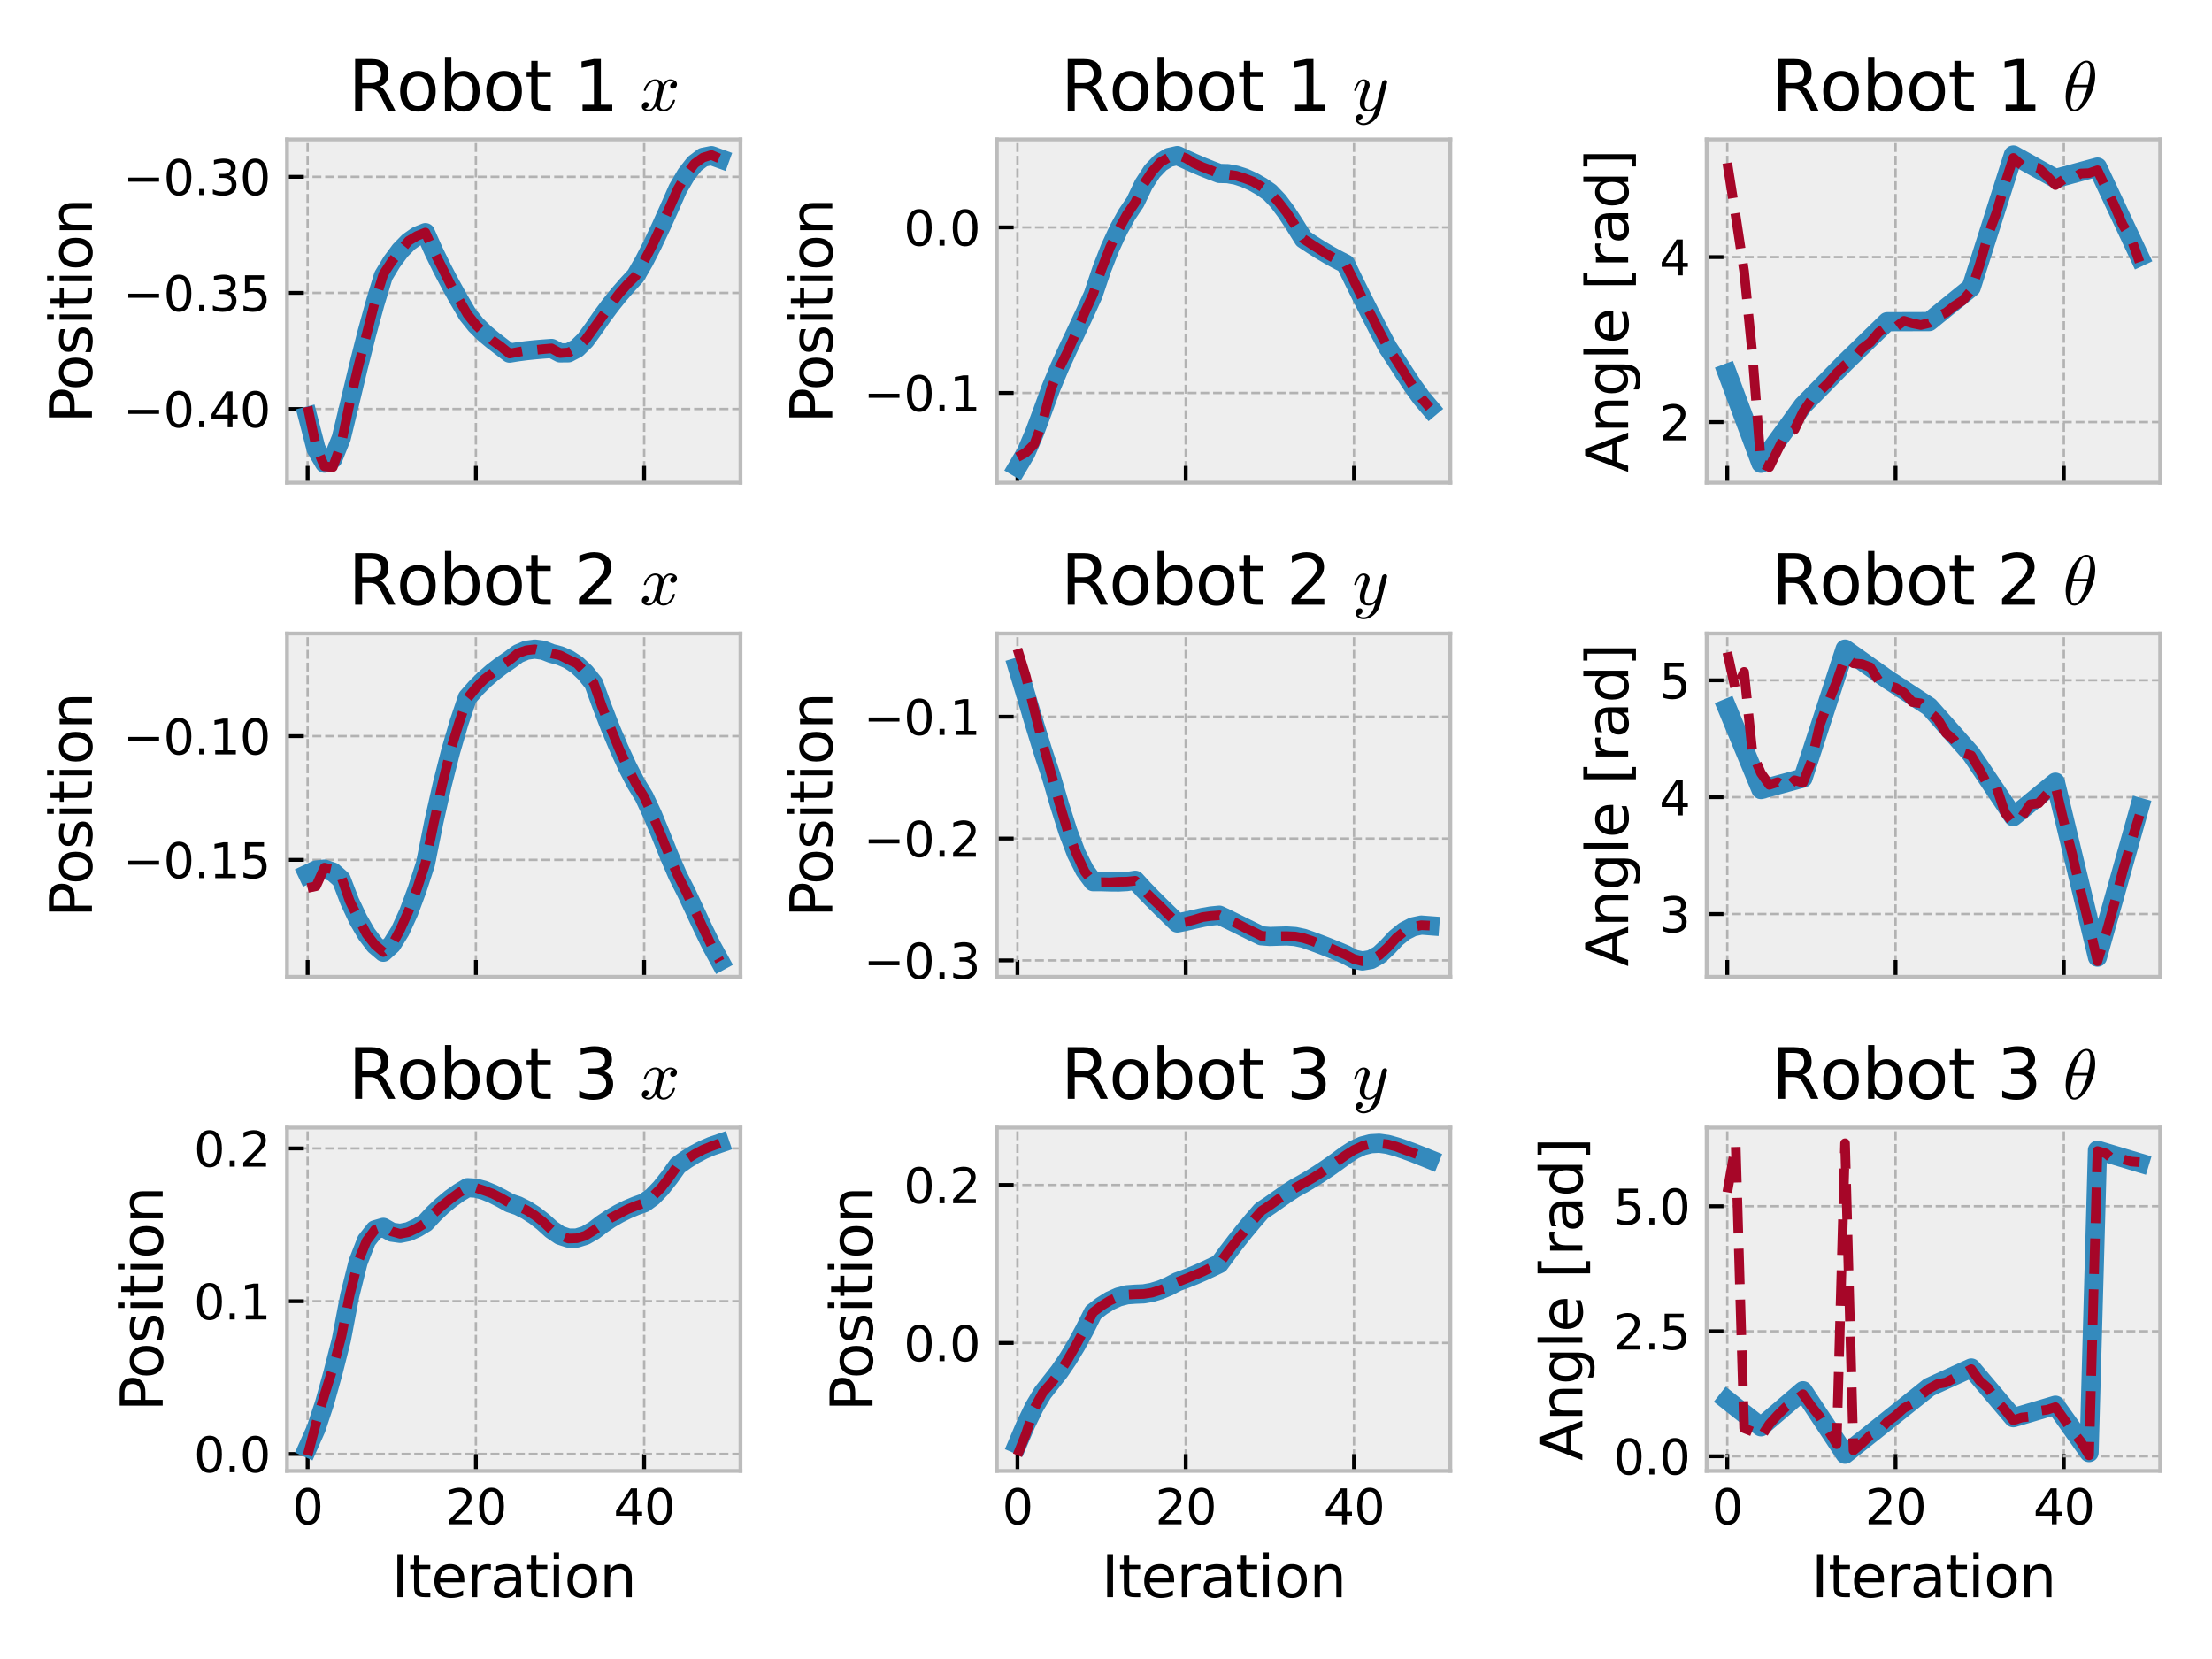<?xml version="1.0" encoding="utf-8" standalone="no"?>
<!DOCTYPE svg PUBLIC "-//W3C//DTD SVG 1.1//EN"
  "http://www.w3.org/Graphics/SVG/1.1/DTD/svg11.dtd">
<svg xmlns:xlink="http://www.w3.org/1999/xlink" width="460.8pt" height="345.6pt" viewBox="0 0 460.8 345.6" xmlns="http://www.w3.org/2000/svg" version="1.1">
 <defs>
  <style type="text/css">*{stroke-linejoin: round; stroke-linecap: butt}</style>
 </defs>
 <g id="figure_1">
  <g id="patch_1">
   <path d="M 0 345.6 
L 460.8 345.6 
L 460.8 0 
L 0 0 
z
" style="fill: #ffffff"/>
  </g>
  <g id="axes_1">
   <g id="patch_2">
    <path d="M 59.79 100.557 
L 154.26 100.557 
L 154.26 29.04 
L 59.79 29.04 
z
" style="fill: #eeeeee"/>
   </g>
   <g id="matplotlib.axis_1">
    <g id="xtick_1">
     <g id="line2d_1">
      <path d="M 64.084 100.557 
L 64.084 29.04 
" clip-path="url(#pf29a6b899c)" style="fill: none; stroke-dasharray: 1.85,0.8; stroke-dashoffset: 0; stroke: #b2b2b2; stroke-width: 0.5"/>
     </g>
     <g id="line2d_2">
      <defs>
       <path id="m35b254980b" d="M 0 0 
L 0 -3.5 
" style="stroke: #000000; stroke-width: 0.8"/>
      </defs>
      <g>
       <use xlink:href="#m35b254980b" x="64.084" y="100.557" style="stroke: #000000; stroke-width: 0.8"/>
      </g>
     </g>
    </g>
    <g id="xtick_2">
     <g id="line2d_3">
      <path d="M 99.138 100.557 
L 99.138 29.04 
" clip-path="url(#pf29a6b899c)" style="fill: none; stroke-dasharray: 1.85,0.8; stroke-dashoffset: 0; stroke: #b2b2b2; stroke-width: 0.5"/>
     </g>
     <g id="line2d_4">
      <g>
       <use xlink:href="#m35b254980b" x="99.138" y="100.557" style="stroke: #000000; stroke-width: 0.8"/>
      </g>
     </g>
    </g>
    <g id="xtick_3">
     <g id="line2d_5">
      <path d="M 134.192 100.557 
L 134.192 29.04 
" clip-path="url(#pf29a6b899c)" style="fill: none; stroke-dasharray: 1.85,0.8; stroke-dashoffset: 0; stroke: #b2b2b2; stroke-width: 0.5"/>
     </g>
     <g id="line2d_6">
      <g>
       <use xlink:href="#m35b254980b" x="134.192" y="100.557" style="stroke: #000000; stroke-width: 0.8"/>
      </g>
     </g>
    </g>
   </g>
   <g id="matplotlib.axis_2">
    <g id="ytick_1">
     <g id="line2d_7">
      <path d="M 59.79 85.202 
L 154.26 85.202 
" clip-path="url(#pf29a6b899c)" style="fill: none; stroke-dasharray: 1.85,0.8; stroke-dashoffset: 0; stroke: #b2b2b2; stroke-width: 0.5"/>
     </g>
     <g id="line2d_8">
      <defs>
       <path id="m74579b87e8" d="M 0 0 
L 3.5 0 
" style="stroke: #000000; stroke-width: 0.8"/>
      </defs>
      <g>
       <use xlink:href="#m74579b87e8" x="59.79" y="85.202" style="stroke: #000000; stroke-width: 0.8"/>
      </g>
     </g>
     <g id="text_1">
      <!-- −0.40 -->
      <g transform="translate(25.645 89.002) scale(0.1 -0.1)">
       <defs>
        <path id="DejaVuSans-2212" d="M 678 2272 
L 4684 2272 
L 4684 1741 
L 678 1741 
L 678 2272 
z
" transform="scale(0.016)"/>
        <path id="DejaVuSans-30" d="M 2034 4250 
Q 1547 4250 1301 3770 
Q 1056 3291 1056 2328 
Q 1056 1369 1301 889 
Q 1547 409 2034 409 
Q 2525 409 2770 889 
Q 3016 1369 3016 2328 
Q 3016 3291 2770 3770 
Q 2525 4250 2034 4250 
z
M 2034 4750 
Q 2819 4750 3233 4129 
Q 3647 3509 3647 2328 
Q 3647 1150 3233 529 
Q 2819 -91 2034 -91 
Q 1250 -91 836 529 
Q 422 1150 422 2328 
Q 422 3509 836 4129 
Q 1250 4750 2034 4750 
z
" transform="scale(0.016)"/>
        <path id="DejaVuSans-2e" d="M 684 794 
L 1344 794 
L 1344 0 
L 684 0 
L 684 794 
z
" transform="scale(0.016)"/>
        <path id="DejaVuSans-34" d="M 2419 4116 
L 825 1625 
L 2419 1625 
L 2419 4116 
z
M 2253 4666 
L 3047 4666 
L 3047 1625 
L 3713 1625 
L 3713 1100 
L 3047 1100 
L 3047 0 
L 2419 0 
L 2419 1100 
L 313 1100 
L 313 1709 
L 2253 4666 
z
" transform="scale(0.016)"/>
       </defs>
       <use xlink:href="#DejaVuSans-2212"/>
       <use xlink:href="#DejaVuSans-30" x="83.789"/>
       <use xlink:href="#DejaVuSans-2e" x="147.412"/>
       <use xlink:href="#DejaVuSans-34" x="179.199"/>
       <use xlink:href="#DejaVuSans-30" x="242.822"/>
      </g>
     </g>
    </g>
    <g id="ytick_2">
     <g id="line2d_9">
      <path d="M 59.79 61.019 
L 154.26 61.019 
" clip-path="url(#pf29a6b899c)" style="fill: none; stroke-dasharray: 1.85,0.8; stroke-dashoffset: 0; stroke: #b2b2b2; stroke-width: 0.5"/>
     </g>
     <g id="line2d_10">
      <g>
       <use xlink:href="#m74579b87e8" x="59.79" y="61.019" style="stroke: #000000; stroke-width: 0.8"/>
      </g>
     </g>
     <g id="text_2">
      <!-- −0.35 -->
      <g transform="translate(25.645 64.819) scale(0.1 -0.1)">
       <defs>
        <path id="DejaVuSans-33" d="M 2597 2516 
Q 3050 2419 3304 2112 
Q 3559 1806 3559 1356 
Q 3559 666 3084 287 
Q 2609 -91 1734 -91 
Q 1441 -91 1130 -33 
Q 819 25 488 141 
L 488 750 
Q 750 597 1062 519 
Q 1375 441 1716 441 
Q 2309 441 2620 675 
Q 2931 909 2931 1356 
Q 2931 1769 2642 2001 
Q 2353 2234 1838 2234 
L 1294 2234 
L 1294 2753 
L 1863 2753 
Q 2328 2753 2575 2939 
Q 2822 3125 2822 3475 
Q 2822 3834 2567 4026 
Q 2313 4219 1838 4219 
Q 1578 4219 1281 4162 
Q 984 4106 628 3988 
L 628 4550 
Q 988 4650 1302 4700 
Q 1616 4750 1894 4750 
Q 2613 4750 3031 4423 
Q 3450 4097 3450 3541 
Q 3450 3153 3228 2886 
Q 3006 2619 2597 2516 
z
" transform="scale(0.016)"/>
        <path id="DejaVuSans-35" d="M 691 4666 
L 3169 4666 
L 3169 4134 
L 1269 4134 
L 1269 2991 
Q 1406 3038 1543 3061 
Q 1681 3084 1819 3084 
Q 2600 3084 3056 2656 
Q 3513 2228 3513 1497 
Q 3513 744 3044 326 
Q 2575 -91 1722 -91 
Q 1428 -91 1123 -41 
Q 819 9 494 109 
L 494 744 
Q 775 591 1075 516 
Q 1375 441 1709 441 
Q 2250 441 2565 725 
Q 2881 1009 2881 1497 
Q 2881 1984 2565 2268 
Q 2250 2553 1709 2553 
Q 1456 2553 1204 2497 
Q 953 2441 691 2322 
L 691 4666 
z
" transform="scale(0.016)"/>
       </defs>
       <use xlink:href="#DejaVuSans-2212"/>
       <use xlink:href="#DejaVuSans-30" x="83.789"/>
       <use xlink:href="#DejaVuSans-2e" x="147.412"/>
       <use xlink:href="#DejaVuSans-33" x="179.199"/>
       <use xlink:href="#DejaVuSans-35" x="242.822"/>
      </g>
     </g>
    </g>
    <g id="ytick_3">
     <g id="line2d_11">
      <path d="M 59.79 36.836 
L 154.26 36.836 
" clip-path="url(#pf29a6b899c)" style="fill: none; stroke-dasharray: 1.85,0.8; stroke-dashoffset: 0; stroke: #b2b2b2; stroke-width: 0.5"/>
     </g>
     <g id="line2d_12">
      <g>
       <use xlink:href="#m74579b87e8" x="59.79" y="36.836" style="stroke: #000000; stroke-width: 0.8"/>
      </g>
     </g>
     <g id="text_3">
      <!-- −0.30 -->
      <g transform="translate(25.645 40.635) scale(0.1 -0.1)">
       <use xlink:href="#DejaVuSans-2212"/>
       <use xlink:href="#DejaVuSans-30" x="83.789"/>
       <use xlink:href="#DejaVuSans-2e" x="147.412"/>
       <use xlink:href="#DejaVuSans-33" x="179.199"/>
       <use xlink:href="#DejaVuSans-30" x="242.822"/>
      </g>
     </g>
    </g>
    <g id="text_4">
     <!-- Position -->
     <g transform="translate(19.149 88.155) rotate(-90) scale(0.12 -0.12)">
      <defs>
       <path id="DejaVuSans-50" d="M 1259 4147 
L 1259 2394 
L 2053 2394 
Q 2494 2394 2734 2622 
Q 2975 2850 2975 3272 
Q 2975 3691 2734 3919 
Q 2494 4147 2053 4147 
L 1259 4147 
z
M 628 4666 
L 2053 4666 
Q 2838 4666 3239 4311 
Q 3641 3956 3641 3272 
Q 3641 2581 3239 2228 
Q 2838 1875 2053 1875 
L 1259 1875 
L 1259 0 
L 628 0 
L 628 4666 
z
" transform="scale(0.016)"/>
       <path id="DejaVuSans-6f" d="M 1959 3097 
Q 1497 3097 1228 2736 
Q 959 2375 959 1747 
Q 959 1119 1226 758 
Q 1494 397 1959 397 
Q 2419 397 2687 759 
Q 2956 1122 2956 1747 
Q 2956 2369 2687 2733 
Q 2419 3097 1959 3097 
z
M 1959 3584 
Q 2709 3584 3137 3096 
Q 3566 2609 3566 1747 
Q 3566 888 3137 398 
Q 2709 -91 1959 -91 
Q 1206 -91 779 398 
Q 353 888 353 1747 
Q 353 2609 779 3096 
Q 1206 3584 1959 3584 
z
" transform="scale(0.016)"/>
       <path id="DejaVuSans-73" d="M 2834 3397 
L 2834 2853 
Q 2591 2978 2328 3040 
Q 2066 3103 1784 3103 
Q 1356 3103 1142 2972 
Q 928 2841 928 2578 
Q 928 2378 1081 2264 
Q 1234 2150 1697 2047 
L 1894 2003 
Q 2506 1872 2764 1633 
Q 3022 1394 3022 966 
Q 3022 478 2636 193 
Q 2250 -91 1575 -91 
Q 1294 -91 989 -36 
Q 684 19 347 128 
L 347 722 
Q 666 556 975 473 
Q 1284 391 1588 391 
Q 1994 391 2212 530 
Q 2431 669 2431 922 
Q 2431 1156 2273 1281 
Q 2116 1406 1581 1522 
L 1381 1569 
Q 847 1681 609 1914 
Q 372 2147 372 2553 
Q 372 3047 722 3315 
Q 1072 3584 1716 3584 
Q 2034 3584 2315 3537 
Q 2597 3491 2834 3397 
z
" transform="scale(0.016)"/>
       <path id="DejaVuSans-69" d="M 603 3500 
L 1178 3500 
L 1178 0 
L 603 0 
L 603 3500 
z
M 603 4863 
L 1178 4863 
L 1178 4134 
L 603 4134 
L 603 4863 
z
" transform="scale(0.016)"/>
       <path id="DejaVuSans-74" d="M 1172 4494 
L 1172 3500 
L 2356 3500 
L 2356 3053 
L 1172 3053 
L 1172 1153 
Q 1172 725 1289 603 
Q 1406 481 1766 481 
L 2356 481 
L 2356 0 
L 1766 0 
Q 1100 0 847 248 
Q 594 497 594 1153 
L 594 3053 
L 172 3053 
L 172 3500 
L 594 3500 
L 594 4494 
L 1172 4494 
z
" transform="scale(0.016)"/>
       <path id="DejaVuSans-6e" d="M 3513 2113 
L 3513 0 
L 2938 0 
L 2938 2094 
Q 2938 2591 2744 2837 
Q 2550 3084 2163 3084 
Q 1697 3084 1428 2787 
Q 1159 2491 1159 1978 
L 1159 0 
L 581 0 
L 581 3500 
L 1159 3500 
L 1159 2956 
Q 1366 3272 1645 3428 
Q 1925 3584 2291 3584 
Q 2894 3584 3203 3211 
Q 3513 2838 3513 2113 
z
" transform="scale(0.016)"/>
      </defs>
      <use xlink:href="#DejaVuSans-50"/>
      <use xlink:href="#DejaVuSans-6f" x="56.678"/>
      <use xlink:href="#DejaVuSans-73" x="117.859"/>
      <use xlink:href="#DejaVuSans-69" x="169.959"/>
      <use xlink:href="#DejaVuSans-74" x="197.742"/>
      <use xlink:href="#DejaVuSans-69" x="236.951"/>
      <use xlink:href="#DejaVuSans-6f" x="264.734"/>
      <use xlink:href="#DejaVuSans-6e" x="325.916"/>
     </g>
    </g>
   </g>
   <g id="line2d_13">
    <path d="M 64.084 86.699 
L 65.837 93.492 
L 67.589 96.484 
L 69.342 95.595 
L 71.095 91.239 
L 72.848 83.968 
L 74.6 76.656 
L 76.353 69.672 
L 78.106 63.255 
L 79.858 57.478 
L 81.611 54.575 
L 83.364 52.204 
L 85.116 50.406 
L 86.869 49.173 
L 88.622 48.463 
L 90.374 52.403 
L 92.127 55.99 
L 93.88 59.325 
L 95.633 62.478 
L 97.385 65.48 
L 99.138 67.676 
L 100.891 69.406 
L 102.643 70.868 
L 104.396 72.214 
L 106.149 73.561 
L 107.901 73.279 
L 109.654 73.052 
L 111.407 72.869 
L 113.159 72.72 
L 114.912 72.589 
L 116.665 73.509 
L 118.417 73.491 
L 120.17 72.572 
L 121.923 70.848 
L 123.676 68.441 
L 125.428 65.903 
L 127.181 63.542 
L 128.934 61.358 
L 130.686 59.334 
L 132.439 57.44 
L 134.192 54.397 
L 135.944 50.953 
L 137.697 47.226 
L 139.45 43.326 
L 141.202 39.346 
L 142.955 36.342 
L 144.708 34.103 
L 146.461 32.772 
L 148.213 32.422 
L 149.966 33.057 
" clip-path="url(#pf29a6b899c)" style="fill: none; stroke: #348abd; stroke-width: 4; stroke-linecap: square"/>
   </g>
   <g id="line2d_14">
    <path d="M 64.084 84.74 
L 65.837 92.967 
L 67.589 97.152 
L 69.342 97.306 
L 71.095 92.458 
L 72.848 83.954 
L 74.6 76.489 
L 76.353 69.724 
L 78.106 62.815 
L 79.858 57.139 
L 81.611 54.451 
L 83.364 52.299 
L 85.116 50.187 
L 86.869 49.142 
L 88.622 48.437 
L 90.374 52.354 
L 92.127 55.806 
L 93.88 59.311 
L 95.633 62.469 
L 97.385 65.482 
L 99.138 67.682 
L 100.891 69.393 
L 102.643 70.966 
L 104.396 72.24 
L 106.149 73.657 
L 107.901 73.328 
L 109.654 73.022 
L 111.407 72.912 
L 113.159 72.729 
L 114.912 72.575 
L 116.665 73.556 
L 118.417 73.434 
L 120.17 72.576 
L 121.923 70.831 
L 123.676 68.403 
L 125.428 66.006 
L 127.181 63.553 
L 128.934 61.208 
L 130.686 59.233 
L 132.439 57.474 
L 134.192 54.354 
L 135.944 51.005 
L 137.697 47.19 
L 139.45 43.326 
L 141.202 39.365 
L 142.955 36.357 
L 144.708 34.081 
L 146.461 32.824 
L 148.213 32.291 
L 149.966 33.052 
" clip-path="url(#pf29a6b899c)" style="fill: none; stroke-dasharray: 7.4,3.2; stroke-dashoffset: 0; stroke: #a60628; stroke-width: 2"/>
   </g>
   <g id="patch_3">
    <path d="M 59.79 100.557 
L 59.79 29.04 
" style="fill: none; stroke: #bcbcbc; stroke-width: 0.8; stroke-linejoin: miter; stroke-linecap: square"/>
   </g>
   <g id="patch_4">
    <path d="M 154.26 100.557 
L 154.26 29.04 
" style="fill: none; stroke: #bcbcbc; stroke-width: 0.8; stroke-linejoin: miter; stroke-linecap: square"/>
   </g>
   <g id="patch_5">
    <path d="M 59.79 100.557 
L 154.26 100.557 
" style="fill: none; stroke: #bcbcbc; stroke-width: 0.8; stroke-linejoin: miter; stroke-linecap: square"/>
   </g>
   <g id="patch_6">
    <path d="M 59.79 29.04 
L 154.26 29.04 
" style="fill: none; stroke: #bcbcbc; stroke-width: 0.8; stroke-linejoin: miter; stroke-linecap: square"/>
   </g>
   <g id="text_5">
    <!-- Robot 1 $x$ -->
    <g transform="translate(72.537 23.04) scale(0.144 -0.144)">
     <defs>
      <path id="DejaVuSans-52" d="M 2841 2188 
Q 3044 2119 3236 1894 
Q 3428 1669 3622 1275 
L 4263 0 
L 3584 0 
L 2988 1197 
Q 2756 1666 2539 1819 
Q 2322 1972 1947 1972 
L 1259 1972 
L 1259 0 
L 628 0 
L 628 4666 
L 2053 4666 
Q 2853 4666 3247 4331 
Q 3641 3997 3641 3322 
Q 3641 2881 3436 2590 
Q 3231 2300 2841 2188 
z
M 1259 4147 
L 1259 2491 
L 2053 2491 
Q 2509 2491 2742 2702 
Q 2975 2913 2975 3322 
Q 2975 3731 2742 3939 
Q 2509 4147 2053 4147 
L 1259 4147 
z
" transform="scale(0.016)"/>
      <path id="DejaVuSans-62" d="M 3116 1747 
Q 3116 2381 2855 2742 
Q 2594 3103 2138 3103 
Q 1681 3103 1420 2742 
Q 1159 2381 1159 1747 
Q 1159 1113 1420 752 
Q 1681 391 2138 391 
Q 2594 391 2855 752 
Q 3116 1113 3116 1747 
z
M 1159 2969 
Q 1341 3281 1617 3432 
Q 1894 3584 2278 3584 
Q 2916 3584 3314 3078 
Q 3713 2572 3713 1747 
Q 3713 922 3314 415 
Q 2916 -91 2278 -91 
Q 1894 -91 1617 61 
Q 1341 213 1159 525 
L 1159 0 
L 581 0 
L 581 4863 
L 1159 4863 
L 1159 2969 
z
" transform="scale(0.016)"/>
      <path id="DejaVuSans-20" transform="scale(0.016)"/>
      <path id="DejaVuSans-31" d="M 794 531 
L 1825 531 
L 1825 4091 
L 703 3866 
L 703 4441 
L 1819 4666 
L 2450 4666 
L 2450 531 
L 3481 531 
L 3481 0 
L 794 0 
L 794 531 
z
" transform="scale(0.016)"/>
      <path id="Cmmi10-78" d="M 500 184 
Q 613 97 819 97 
Q 1019 97 1172 289 
Q 1325 481 1381 709 
L 1672 1844 
Q 1741 2153 1741 2266 
Q 1741 2425 1652 2544 
Q 1563 2663 1403 2663 
Q 1200 2663 1022 2536 
Q 844 2409 722 2214 
Q 600 2019 550 1819 
Q 538 1778 500 1778 
L 422 1778 
Q 372 1778 372 1838 
L 372 1856 
Q 434 2094 584 2320 
Q 734 2547 951 2687 
Q 1169 2828 1416 2828 
Q 1650 2828 1839 2703 
Q 2028 2578 2106 2363 
Q 2216 2559 2386 2693 
Q 2556 2828 2759 2828 
Q 2897 2828 3040 2779 
Q 3184 2731 3275 2631 
Q 3366 2531 3366 2381 
Q 3366 2219 3261 2101 
Q 3156 1984 2994 1984 
Q 2891 1984 2822 2050 
Q 2753 2116 2753 2216 
Q 2753 2350 2845 2451 
Q 2938 2553 3066 2572 
Q 2950 2663 2747 2663 
Q 2541 2663 2389 2472 
Q 2238 2281 2175 2047 
L 1894 916 
Q 1825 659 1825 494 
Q 1825 331 1917 214 
Q 2009 97 2163 97 
Q 2463 97 2698 361 
Q 2934 625 3009 941 
Q 3022 978 3059 978 
L 3138 978 
Q 3163 978 3178 961 
Q 3194 944 3194 922 
Q 3194 916 3188 903 
Q 3097 522 2806 225 
Q 2516 -72 2150 -72 
Q 1916 -72 1727 54 
Q 1538 181 1459 397 
Q 1359 209 1182 68 
Q 1006 -72 806 -72 
Q 669 -72 523 -23 
Q 378 25 287 125 
Q 197 225 197 378 
Q 197 528 301 651 
Q 406 775 563 775 
Q 669 775 741 711 
Q 813 647 813 544 
Q 813 409 723 309 
Q 634 209 500 184 
z
" transform="scale(0.016)"/>
     </defs>
     <use xlink:href="#DejaVuSans-52" transform="translate(0 0.016)"/>
     <use xlink:href="#DejaVuSans-6f" transform="translate(69.482 0.016)"/>
     <use xlink:href="#DejaVuSans-62" transform="translate(130.664 0.016)"/>
     <use xlink:href="#DejaVuSans-6f" transform="translate(194.141 0.016)"/>
     <use xlink:href="#DejaVuSans-74" transform="translate(255.322 0.016)"/>
     <use xlink:href="#DejaVuSans-20" transform="translate(294.531 0.016)"/>
     <use xlink:href="#DejaVuSans-31" transform="translate(326.318 0.016)"/>
     <use xlink:href="#DejaVuSans-20" transform="translate(389.941 0.016)"/>
     <use xlink:href="#Cmmi10-78" transform="translate(421.729 0.016)"/>
    </g>
   </g>
  </g>
  <g id="axes_2">
   <g id="patch_7">
    <path d="M 207.66 100.557 
L 302.13 100.557 
L 302.13 29.04 
L 207.66 29.04 
z
" style="fill: #eeeeee"/>
   </g>
   <g id="matplotlib.axis_3">
    <g id="xtick_4">
     <g id="line2d_15">
      <path d="M 211.954 100.557 
L 211.954 29.04 
" clip-path="url(#p94bc232067)" style="fill: none; stroke-dasharray: 1.85,0.8; stroke-dashoffset: 0; stroke: #b2b2b2; stroke-width: 0.5"/>
     </g>
     <g id="line2d_16">
      <g>
       <use xlink:href="#m35b254980b" x="211.954" y="100.557" style="stroke: #000000; stroke-width: 0.8"/>
      </g>
     </g>
    </g>
    <g id="xtick_5">
     <g id="line2d_17">
      <path d="M 247.008 100.557 
L 247.008 29.04 
" clip-path="url(#p94bc232067)" style="fill: none; stroke-dasharray: 1.85,0.8; stroke-dashoffset: 0; stroke: #b2b2b2; stroke-width: 0.5"/>
     </g>
     <g id="line2d_18">
      <g>
       <use xlink:href="#m35b254980b" x="247.008" y="100.557" style="stroke: #000000; stroke-width: 0.8"/>
      </g>
     </g>
    </g>
    <g id="xtick_6">
     <g id="line2d_19">
      <path d="M 282.062 100.557 
L 282.062 29.04 
" clip-path="url(#p94bc232067)" style="fill: none; stroke-dasharray: 1.85,0.8; stroke-dashoffset: 0; stroke: #b2b2b2; stroke-width: 0.5"/>
     </g>
     <g id="line2d_20">
      <g>
       <use xlink:href="#m35b254980b" x="282.062" y="100.557" style="stroke: #000000; stroke-width: 0.8"/>
      </g>
     </g>
    </g>
   </g>
   <g id="matplotlib.axis_4">
    <g id="ytick_4">
     <g id="line2d_21">
      <path d="M 207.66 81.853 
L 302.13 81.853 
" clip-path="url(#p94bc232067)" style="fill: none; stroke-dasharray: 1.85,0.8; stroke-dashoffset: 0; stroke: #b2b2b2; stroke-width: 0.5"/>
     </g>
     <g id="line2d_22">
      <g>
       <use xlink:href="#m74579b87e8" x="207.66" y="81.853" style="stroke: #000000; stroke-width: 0.8"/>
      </g>
     </g>
     <g id="text_6">
      <!-- −0.1 -->
      <g transform="translate(179.877 85.652) scale(0.1 -0.1)">
       <use xlink:href="#DejaVuSans-2212"/>
       <use xlink:href="#DejaVuSans-30" x="83.789"/>
       <use xlink:href="#DejaVuSans-2e" x="147.412"/>
       <use xlink:href="#DejaVuSans-31" x="179.199"/>
      </g>
     </g>
    </g>
    <g id="ytick_5">
     <g id="line2d_23">
      <path d="M 207.66 47.369 
L 302.13 47.369 
" clip-path="url(#p94bc232067)" style="fill: none; stroke-dasharray: 1.85,0.8; stroke-dashoffset: 0; stroke: #b2b2b2; stroke-width: 0.5"/>
     </g>
     <g id="line2d_24">
      <g>
       <use xlink:href="#m74579b87e8" x="207.66" y="47.369" style="stroke: #000000; stroke-width: 0.8"/>
      </g>
     </g>
     <g id="text_7">
      <!-- 0.0 -->
      <g transform="translate(188.257 51.168) scale(0.1 -0.1)">
       <use xlink:href="#DejaVuSans-30"/>
       <use xlink:href="#DejaVuSans-2e" x="63.623"/>
       <use xlink:href="#DejaVuSans-30" x="95.41"/>
      </g>
     </g>
    </g>
    <g id="text_8">
     <!-- Position -->
     <g transform="translate(173.382 88.155) rotate(-90) scale(0.12 -0.12)">
      <use xlink:href="#DejaVuSans-50"/>
      <use xlink:href="#DejaVuSans-6f" x="56.678"/>
      <use xlink:href="#DejaVuSans-73" x="117.859"/>
      <use xlink:href="#DejaVuSans-69" x="169.959"/>
      <use xlink:href="#DejaVuSans-74" x="197.742"/>
      <use xlink:href="#DejaVuSans-69" x="236.951"/>
      <use xlink:href="#DejaVuSans-6f" x="264.734"/>
      <use xlink:href="#DejaVuSans-6e" x="325.916"/>
     </g>
    </g>
   </g>
   <g id="line2d_25">
    <path d="M 211.954 97.306 
L 213.707 94.344 
L 215.459 90.269 
L 217.212 85.563 
L 218.965 80.749 
L 220.718 76.546 
L 222.47 72.715 
L 224.223 69.02 
L 225.976 65.267 
L 227.728 61.41 
L 229.481 56.188 
L 231.234 51.687 
L 232.986 47.874 
L 234.739 44.695 
L 236.492 42.097 
L 238.244 38.408 
L 239.997 35.698 
L 241.75 33.865 
L 243.503 32.804 
L 245.255 32.411 
L 247.008 33.217 
L 248.761 34.01 
L 250.513 34.764 
L 252.266 35.471 
L 254.019 36.136 
L 255.771 36.178 
L 257.524 36.496 
L 259.277 37.065 
L 261.029 37.861 
L 262.782 38.862 
L 264.535 40.082 
L 266.287 41.931 
L 268.04 44.282 
L 269.793 46.97 
L 271.546 49.786 
L 273.298 50.951 
L 275.051 52.059 
L 276.804 53.097 
L 278.556 54.065 
L 280.309 54.968 
L 282.062 58.585 
L 283.814 62.135 
L 285.567 65.614 
L 287.32 69.017 
L 289.072 72.342 
L 290.825 75.015 
L 292.578 77.757 
L 294.331 80.414 
L 296.083 82.844 
L 297.836 84.92 
" clip-path="url(#p94bc232067)" style="fill: none; stroke: #348abd; stroke-width: 4; stroke-linecap: square"/>
   </g>
   <g id="line2d_26">
    <path d="M 211.954 95.24 
L 213.707 94.276 
L 215.459 92.517 
L 217.212 87.852 
L 218.965 81.027 
L 220.718 76.574 
L 222.47 73.124 
L 224.223 69.17 
L 225.976 65.083 
L 227.728 61.249 
L 229.481 56.079 
L 231.234 51.549 
L 232.986 47.883 
L 234.739 44.711 
L 236.492 42.15 
L 238.244 38.351 
L 239.997 35.741 
L 241.75 33.782 
L 243.503 32.778 
L 245.255 32.291 
L 247.008 32.929 
L 248.761 34.011 
L 250.513 34.814 
L 252.266 35.463 
L 254.019 36.233 
L 255.771 36.35 
L 257.524 36.604 
L 259.277 37.153 
L 261.029 37.834 
L 262.782 38.87 
L 264.535 40.126 
L 266.287 42.031 
L 268.04 44.273 
L 269.793 46.937 
L 271.546 49.791 
L 273.298 50.941 
L 275.051 52.069 
L 276.804 53.182 
L 278.556 54.111 
L 280.309 55.026 
L 282.062 58.543 
L 283.814 62.179 
L 285.567 65.58 
L 287.32 68.992 
L 289.072 72.311 
L 290.825 74.975 
L 292.578 77.713 
L 294.331 80.422 
L 296.083 82.913 
L 297.836 84.925 
" clip-path="url(#p94bc232067)" style="fill: none; stroke-dasharray: 7.4,3.2; stroke-dashoffset: 0; stroke: #a60628; stroke-width: 2"/>
   </g>
   <g id="patch_8">
    <path d="M 207.66 100.557 
L 207.66 29.04 
" style="fill: none; stroke: #bcbcbc; stroke-width: 0.8; stroke-linejoin: miter; stroke-linecap: square"/>
   </g>
   <g id="patch_9">
    <path d="M 302.13 100.557 
L 302.13 29.04 
" style="fill: none; stroke: #bcbcbc; stroke-width: 0.8; stroke-linejoin: miter; stroke-linecap: square"/>
   </g>
   <g id="patch_10">
    <path d="M 207.66 100.557 
L 302.13 100.557 
" style="fill: none; stroke: #bcbcbc; stroke-width: 0.8; stroke-linejoin: miter; stroke-linecap: square"/>
   </g>
   <g id="patch_11">
    <path d="M 207.66 29.04 
L 302.13 29.04 
" style="fill: none; stroke: #bcbcbc; stroke-width: 0.8; stroke-linejoin: miter; stroke-linecap: square"/>
   </g>
   <g id="text_9">
    <!-- Robot 1 $y$ -->
    <g transform="translate(220.983 23.04) scale(0.144 -0.144)">
     <defs>
      <path id="Cmmi10-79" d="M 538 -916 
Q 672 -1147 1006 -1147 
Q 1309 -1147 1531 -934 
Q 1753 -722 1889 -420 
Q 2025 -119 2100 197 
Q 1816 -72 1484 -72 
Q 1231 -72 1053 15 
Q 875 103 776 276 
Q 678 450 678 697 
Q 678 906 734 1126 
Q 791 1347 892 1617 
Q 994 1888 1069 2088 
Q 1153 2322 1153 2472 
Q 1153 2663 1013 2663 
Q 759 2663 595 2402 
Q 431 2141 353 1819 
Q 341 1778 300 1778 
L 225 1778 
Q 172 1778 172 1838 
L 172 1856 
Q 275 2238 487 2533 
Q 700 2828 1025 2828 
Q 1253 2828 1411 2678 
Q 1569 2528 1569 2297 
Q 1569 2178 1516 2047 
Q 1488 1969 1388 1706 
Q 1288 1444 1234 1272 
Q 1181 1100 1147 934 
Q 1113 769 1113 603 
Q 1113 391 1203 244 
Q 1294 97 1491 97 
Q 1888 97 2203 581 
L 2688 2553 
Q 2709 2638 2787 2698 
Q 2866 2759 2956 2759 
Q 3034 2759 3092 2709 
Q 3150 2659 3150 2578 
Q 3150 2541 3144 2528 
L 2509 -19 
Q 2425 -347 2200 -647 
Q 1975 -947 1658 -1130 
Q 1341 -1313 997 -1313 
Q 831 -1313 668 -1248 
Q 506 -1184 406 -1056 
Q 306 -928 306 -756 
Q 306 -581 409 -453 
Q 513 -325 684 -325 
Q 788 -325 858 -389 
Q 928 -453 928 -556 
Q 928 -703 818 -812 
Q 709 -922 563 -922 
Q 556 -919 550 -917 
Q 544 -916 538 -916 
z
" transform="scale(0.016)"/>
     </defs>
     <use xlink:href="#DejaVuSans-52" transform="translate(0 0.016)"/>
     <use xlink:href="#DejaVuSans-6f" transform="translate(69.482 0.016)"/>
     <use xlink:href="#DejaVuSans-62" transform="translate(130.664 0.016)"/>
     <use xlink:href="#DejaVuSans-6f" transform="translate(194.141 0.016)"/>
     <use xlink:href="#DejaVuSans-74" transform="translate(255.322 0.016)"/>
     <use xlink:href="#DejaVuSans-20" transform="translate(294.531 0.016)"/>
     <use xlink:href="#DejaVuSans-31" transform="translate(326.318 0.016)"/>
     <use xlink:href="#DejaVuSans-20" transform="translate(389.941 0.016)"/>
     <use xlink:href="#Cmmi10-79" transform="translate(421.729 0.016)"/>
    </g>
   </g>
  </g>
  <g id="axes_3">
   <g id="patch_12">
    <path d="M 355.53 100.557 
L 450 100.557 
L 450 29.04 
L 355.53 29.04 
z
" style="fill: #eeeeee"/>
   </g>
   <g id="matplotlib.axis_5">
    <g id="xtick_7">
     <g id="line2d_27">
      <path d="M 359.824 100.557 
L 359.824 29.04 
" clip-path="url(#pd8d0404029)" style="fill: none; stroke-dasharray: 1.85,0.8; stroke-dashoffset: 0; stroke: #b2b2b2; stroke-width: 0.5"/>
     </g>
     <g id="line2d_28">
      <g>
       <use xlink:href="#m35b254980b" x="359.824" y="100.557" style="stroke: #000000; stroke-width: 0.8"/>
      </g>
     </g>
    </g>
    <g id="xtick_8">
     <g id="line2d_29">
      <path d="M 394.878 100.557 
L 394.878 29.04 
" clip-path="url(#pd8d0404029)" style="fill: none; stroke-dasharray: 1.85,0.8; stroke-dashoffset: 0; stroke: #b2b2b2; stroke-width: 0.5"/>
     </g>
     <g id="line2d_30">
      <g>
       <use xlink:href="#m35b254980b" x="394.878" y="100.557" style="stroke: #000000; stroke-width: 0.8"/>
      </g>
     </g>
    </g>
    <g id="xtick_9">
     <g id="line2d_31">
      <path d="M 429.932 100.557 
L 429.932 29.04 
" clip-path="url(#pd8d0404029)" style="fill: none; stroke-dasharray: 1.85,0.8; stroke-dashoffset: 0; stroke: #b2b2b2; stroke-width: 0.5"/>
     </g>
     <g id="line2d_32">
      <g>
       <use xlink:href="#m35b254980b" x="429.932" y="100.557" style="stroke: #000000; stroke-width: 0.8"/>
      </g>
     </g>
    </g>
   </g>
   <g id="matplotlib.axis_6">
    <g id="ytick_6">
     <g id="line2d_33">
      <path d="M 355.53 87.931 
L 450 87.931 
" clip-path="url(#pd8d0404029)" style="fill: none; stroke-dasharray: 1.85,0.8; stroke-dashoffset: 0; stroke: #b2b2b2; stroke-width: 0.5"/>
     </g>
     <g id="line2d_34">
      <g>
       <use xlink:href="#m74579b87e8" x="355.53" y="87.931" style="stroke: #000000; stroke-width: 0.8"/>
      </g>
     </g>
     <g id="text_10">
      <!-- 2 -->
      <g transform="translate(345.668 91.73) scale(0.1 -0.1)">
       <defs>
        <path id="DejaVuSans-32" d="M 1228 531 
L 3431 531 
L 3431 0 
L 469 0 
L 469 531 
Q 828 903 1448 1529 
Q 2069 2156 2228 2338 
Q 2531 2678 2651 2914 
Q 2772 3150 2772 3378 
Q 2772 3750 2511 3984 
Q 2250 4219 1831 4219 
Q 1534 4219 1204 4116 
Q 875 4013 500 3803 
L 500 4441 
Q 881 4594 1212 4672 
Q 1544 4750 1819 4750 
Q 2544 4750 2975 4387 
Q 3406 4025 3406 3419 
Q 3406 3131 3298 2873 
Q 3191 2616 2906 2266 
Q 2828 2175 2409 1742 
Q 1991 1309 1228 531 
z
" transform="scale(0.016)"/>
       </defs>
       <use xlink:href="#DejaVuSans-32"/>
      </g>
     </g>
    </g>
    <g id="ytick_7">
     <g id="line2d_35">
      <path d="M 355.53 53.558 
L 450 53.558 
" clip-path="url(#pd8d0404029)" style="fill: none; stroke-dasharray: 1.85,0.8; stroke-dashoffset: 0; stroke: #b2b2b2; stroke-width: 0.5"/>
     </g>
     <g id="line2d_36">
      <g>
       <use xlink:href="#m74579b87e8" x="355.53" y="53.558" style="stroke: #000000; stroke-width: 0.8"/>
      </g>
     </g>
     <g id="text_11">
      <!-- 4 -->
      <g transform="translate(345.668 57.357) scale(0.1 -0.1)">
       <use xlink:href="#DejaVuSans-34"/>
      </g>
     </g>
    </g>
    <g id="text_12">
     <!-- Angle [rad] -->
     <g transform="translate(339.172 98.414) rotate(-90) scale(0.12 -0.12)">
      <defs>
       <path id="DejaVuSans-41" d="M 2188 4044 
L 1331 1722 
L 3047 1722 
L 2188 4044 
z
M 1831 4666 
L 2547 4666 
L 4325 0 
L 3669 0 
L 3244 1197 
L 1141 1197 
L 716 0 
L 50 0 
L 1831 4666 
z
" transform="scale(0.016)"/>
       <path id="DejaVuSans-67" d="M 2906 1791 
Q 2906 2416 2648 2759 
Q 2391 3103 1925 3103 
Q 1463 3103 1205 2759 
Q 947 2416 947 1791 
Q 947 1169 1205 825 
Q 1463 481 1925 481 
Q 2391 481 2648 825 
Q 2906 1169 2906 1791 
z
M 3481 434 
Q 3481 -459 3084 -895 
Q 2688 -1331 1869 -1331 
Q 1566 -1331 1297 -1286 
Q 1028 -1241 775 -1147 
L 775 -588 
Q 1028 -725 1275 -790 
Q 1522 -856 1778 -856 
Q 2344 -856 2625 -561 
Q 2906 -266 2906 331 
L 2906 616 
Q 2728 306 2450 153 
Q 2172 0 1784 0 
Q 1141 0 747 490 
Q 353 981 353 1791 
Q 353 2603 747 3093 
Q 1141 3584 1784 3584 
Q 2172 3584 2450 3431 
Q 2728 3278 2906 2969 
L 2906 3500 
L 3481 3500 
L 3481 434 
z
" transform="scale(0.016)"/>
       <path id="DejaVuSans-6c" d="M 603 4863 
L 1178 4863 
L 1178 0 
L 603 0 
L 603 4863 
z
" transform="scale(0.016)"/>
       <path id="DejaVuSans-65" d="M 3597 1894 
L 3597 1613 
L 953 1613 
Q 991 1019 1311 708 
Q 1631 397 2203 397 
Q 2534 397 2845 478 
Q 3156 559 3463 722 
L 3463 178 
Q 3153 47 2828 -22 
Q 2503 -91 2169 -91 
Q 1331 -91 842 396 
Q 353 884 353 1716 
Q 353 2575 817 3079 
Q 1281 3584 2069 3584 
Q 2775 3584 3186 3129 
Q 3597 2675 3597 1894 
z
M 3022 2063 
Q 3016 2534 2758 2815 
Q 2500 3097 2075 3097 
Q 1594 3097 1305 2825 
Q 1016 2553 972 2059 
L 3022 2063 
z
" transform="scale(0.016)"/>
       <path id="DejaVuSans-5b" d="M 550 4863 
L 1875 4863 
L 1875 4416 
L 1125 4416 
L 1125 -397 
L 1875 -397 
L 1875 -844 
L 550 -844 
L 550 4863 
z
" transform="scale(0.016)"/>
       <path id="DejaVuSans-72" d="M 2631 2963 
Q 2534 3019 2420 3045 
Q 2306 3072 2169 3072 
Q 1681 3072 1420 2755 
Q 1159 2438 1159 1844 
L 1159 0 
L 581 0 
L 581 3500 
L 1159 3500 
L 1159 2956 
Q 1341 3275 1631 3429 
Q 1922 3584 2338 3584 
Q 2397 3584 2469 3576 
Q 2541 3569 2628 3553 
L 2631 2963 
z
" transform="scale(0.016)"/>
       <path id="DejaVuSans-61" d="M 2194 1759 
Q 1497 1759 1228 1600 
Q 959 1441 959 1056 
Q 959 750 1161 570 
Q 1363 391 1709 391 
Q 2188 391 2477 730 
Q 2766 1069 2766 1631 
L 2766 1759 
L 2194 1759 
z
M 3341 1997 
L 3341 0 
L 2766 0 
L 2766 531 
Q 2569 213 2275 61 
Q 1981 -91 1556 -91 
Q 1019 -91 701 211 
Q 384 513 384 1019 
Q 384 1609 779 1909 
Q 1175 2209 1959 2209 
L 2766 2209 
L 2766 2266 
Q 2766 2663 2505 2880 
Q 2244 3097 1772 3097 
Q 1472 3097 1187 3025 
Q 903 2953 641 2809 
L 641 3341 
Q 956 3463 1253 3523 
Q 1550 3584 1831 3584 
Q 2591 3584 2966 3190 
Q 3341 2797 3341 1997 
z
" transform="scale(0.016)"/>
       <path id="DejaVuSans-64" d="M 2906 2969 
L 2906 4863 
L 3481 4863 
L 3481 0 
L 2906 0 
L 2906 525 
Q 2725 213 2448 61 
Q 2172 -91 1784 -91 
Q 1150 -91 751 415 
Q 353 922 353 1747 
Q 353 2572 751 3078 
Q 1150 3584 1784 3584 
Q 2172 3584 2448 3432 
Q 2725 3281 2906 2969 
z
M 947 1747 
Q 947 1113 1208 752 
Q 1469 391 1925 391 
Q 2381 391 2643 752 
Q 2906 1113 2906 1747 
Q 2906 2381 2643 2742 
Q 2381 3103 1925 3103 
Q 1469 3103 1208 2742 
Q 947 2381 947 1747 
z
" transform="scale(0.016)"/>
       <path id="DejaVuSans-5d" d="M 1947 4863 
L 1947 -844 
L 622 -844 
L 622 -397 
L 1369 -397 
L 1369 4416 
L 622 4416 
L 622 4863 
L 1947 4863 
z
" transform="scale(0.016)"/>
      </defs>
      <use xlink:href="#DejaVuSans-41"/>
      <use xlink:href="#DejaVuSans-6e" x="68.408"/>
      <use xlink:href="#DejaVuSans-67" x="131.787"/>
      <use xlink:href="#DejaVuSans-6c" x="195.264"/>
      <use xlink:href="#DejaVuSans-65" x="223.047"/>
      <use xlink:href="#DejaVuSans-20" x="284.57"/>
      <use xlink:href="#DejaVuSans-5b" x="316.357"/>
      <use xlink:href="#DejaVuSans-72" x="355.371"/>
      <use xlink:href="#DejaVuSans-61" x="396.484"/>
      <use xlink:href="#DejaVuSans-64" x="457.764"/>
      <use xlink:href="#DejaVuSans-5d" x="521.24"/>
     </g>
    </g>
   </g>
   <g id="line2d_37">
    <path d="M 359.824 77.747 
L 361.577 82.439 
L 363.329 87.131 
L 365.082 91.823 
L 366.835 96.515 
L 368.588 94.103 
L 370.34 91.692 
L 372.093 89.281 
L 373.846 86.87 
L 375.598 84.458 
L 377.351 82.675 
L 379.104 80.891 
L 380.856 79.108 
L 382.609 77.324 
L 384.362 75.541 
L 386.114 73.837 
L 387.867 72.132 
L 389.62 70.428 
L 391.373 68.724 
L 393.125 67.02 
L 394.878 67.014 
L 396.631 67.009 
L 398.383 67.003 
L 400.136 66.998 
L 401.889 66.992 
L 403.641 65.566 
L 405.394 64.141 
L 407.147 62.715 
L 408.899 61.289 
L 410.652 59.864 
L 412.405 54.349 
L 414.157 48.834 
L 415.91 43.32 
L 417.663 37.805 
L 419.416 32.291 
L 421.168 33.271 
L 422.921 34.251 
L 424.674 35.231 
L 426.426 36.211 
L 428.179 37.19 
L 429.932 36.714 
L 431.684 36.237 
L 433.437 35.761 
L 435.19 35.284 
L 436.942 34.808 
L 438.695 38.541 
L 440.448 42.274 
L 442.201 46.008 
L 443.953 49.741 
L 445.706 53.474 
" clip-path="url(#pd8d0404029)" style="fill: none; stroke: #348abd; stroke-width: 4; stroke-linecap: square"/>
   </g>
   <g id="line2d_38">
    <path d="M 359.824 33.974 
L 361.577 44.962 
L 363.329 56.513 
L 365.082 74.049 
L 366.835 96.491 
L 368.588 97.306 
L 370.34 93.736 
L 372.093 90.274 
L 373.846 89.473 
L 375.598 85.811 
L 377.351 83.257 
L 379.104 81.465 
L 380.856 79.768 
L 382.609 77.713 
L 384.362 76.03 
L 386.114 74.675 
L 387.867 72.639 
L 389.62 71.317 
L 391.373 69.235 
L 393.125 67.943 
L 394.878 68.177 
L 396.631 66.838 
L 398.383 67.358 
L 400.136 67.708 
L 401.889 67.286 
L 403.641 65.897 
L 405.394 65.12 
L 407.147 63.707 
L 408.899 62.569 
L 410.652 60.501 
L 412.405 55.134 
L 414.157 48.959 
L 415.91 44.276 
L 417.663 38.288 
L 419.416 32.899 
L 421.168 34.469 
L 422.921 34.567 
L 424.674 34.999 
L 426.426 36.653 
L 428.179 38.563 
L 429.932 37.361 
L 431.684 37.235 
L 433.437 36.144 
L 435.19 36.068 
L 436.942 35.475 
L 438.695 39.193 
L 440.448 42.757 
L 442.201 46.829 
L 443.953 49.693 
L 445.706 54.579 
" clip-path="url(#pd8d0404029)" style="fill: none; stroke-dasharray: 7.4,3.2; stroke-dashoffset: 0; stroke: #a60628; stroke-width: 2"/>
   </g>
   <g id="patch_13">
    <path d="M 355.53 100.557 
L 355.53 29.04 
" style="fill: none; stroke: #bcbcbc; stroke-width: 0.8; stroke-linejoin: miter; stroke-linecap: square"/>
   </g>
   <g id="patch_14">
    <path d="M 450 100.557 
L 450 29.04 
" style="fill: none; stroke: #bcbcbc; stroke-width: 0.8; stroke-linejoin: miter; stroke-linecap: square"/>
   </g>
   <g id="patch_15">
    <path d="M 355.53 100.557 
L 450 100.557 
" style="fill: none; stroke: #bcbcbc; stroke-width: 0.8; stroke-linejoin: miter; stroke-linecap: square"/>
   </g>
   <g id="patch_16">
    <path d="M 355.53 29.04 
L 450 29.04 
" style="fill: none; stroke: #bcbcbc; stroke-width: 0.8; stroke-linejoin: miter; stroke-linecap: square"/>
   </g>
   <g id="text_13">
    <!-- Robot 1 $\theta$ -->
    <g transform="translate(368.997 23.04) scale(0.144 -0.144)">
     <defs>
      <path id="Cmmi10-b5" d="M 1031 -72 
Q 741 -72 566 140 
Q 391 353 323 653 
Q 256 953 256 1247 
L 256 1253 
Q 256 1572 317 1915 
Q 378 2259 493 2601 
Q 609 2944 744 3213 
Q 838 3400 986 3631 
Q 1134 3863 1317 4064 
Q 1500 4266 1711 4389 
Q 1922 4513 2138 4513 
L 2144 4513 
Q 2375 4513 2529 4384 
Q 2684 4256 2770 4056 
Q 2856 3856 2890 3628 
Q 2925 3400 2925 3194 
Q 2925 2709 2794 2204 
Q 2663 1700 2431 1228 
Q 2344 1050 2189 809 
Q 2034 569 1861 378 
Q 1688 188 1472 58 
Q 1256 -72 1038 -72 
L 1031 -72 
z
M 1044 97 
Q 1256 97 1451 323 
Q 1647 550 1794 873 
Q 1941 1197 2052 1536 
Q 2163 1875 2216 2113 
L 909 2113 
Q 809 1709 753 1417 
Q 697 1125 697 844 
Q 697 97 1044 97 
z
M 959 2338 
L 2272 2338 
Q 2341 2619 2381 2808 
Q 2422 2997 2450 3206 
Q 2478 3416 2478 3597 
Q 2478 4347 2138 4347 
Q 1731 4347 1436 3692 
Q 1141 3038 959 2338 
z
" transform="scale(0.016)"/>
     </defs>
     <use xlink:href="#DejaVuSans-52" transform="translate(0 0.016)"/>
     <use xlink:href="#DejaVuSans-6f" transform="translate(69.482 0.016)"/>
     <use xlink:href="#DejaVuSans-62" transform="translate(130.664 0.016)"/>
     <use xlink:href="#DejaVuSans-6f" transform="translate(194.141 0.016)"/>
     <use xlink:href="#DejaVuSans-74" transform="translate(255.322 0.016)"/>
     <use xlink:href="#DejaVuSans-20" transform="translate(294.531 0.016)"/>
     <use xlink:href="#DejaVuSans-31" transform="translate(326.318 0.016)"/>
     <use xlink:href="#DejaVuSans-20" transform="translate(389.941 0.016)"/>
     <use xlink:href="#Cmmi10-b5" transform="translate(421.729 0.016)"/>
    </g>
   </g>
  </g>
  <g id="axes_4">
   <g id="patch_17">
    <path d="M 59.79 203.488 
L 154.26 203.488 
L 154.26 131.972 
L 59.79 131.972 
z
" style="fill: #eeeeee"/>
   </g>
   <g id="matplotlib.axis_7">
    <g id="xtick_10">
     <g id="line2d_39">
      <path d="M 64.084 203.488 
L 64.084 131.972 
" clip-path="url(#p6148bb10bf)" style="fill: none; stroke-dasharray: 1.85,0.8; stroke-dashoffset: 0; stroke: #b2b2b2; stroke-width: 0.5"/>
     </g>
     <g id="line2d_40">
      <g>
       <use xlink:href="#m35b254980b" x="64.084" y="203.488" style="stroke: #000000; stroke-width: 0.8"/>
      </g>
     </g>
    </g>
    <g id="xtick_11">
     <g id="line2d_41">
      <path d="M 99.138 203.488 
L 99.138 131.972 
" clip-path="url(#p6148bb10bf)" style="fill: none; stroke-dasharray: 1.85,0.8; stroke-dashoffset: 0; stroke: #b2b2b2; stroke-width: 0.5"/>
     </g>
     <g id="line2d_42">
      <g>
       <use xlink:href="#m35b254980b" x="99.138" y="203.488" style="stroke: #000000; stroke-width: 0.8"/>
      </g>
     </g>
    </g>
    <g id="xtick_12">
     <g id="line2d_43">
      <path d="M 134.192 203.488 
L 134.192 131.972 
" clip-path="url(#p6148bb10bf)" style="fill: none; stroke-dasharray: 1.85,0.8; stroke-dashoffset: 0; stroke: #b2b2b2; stroke-width: 0.5"/>
     </g>
     <g id="line2d_44">
      <g>
       <use xlink:href="#m35b254980b" x="134.192" y="203.488" style="stroke: #000000; stroke-width: 0.8"/>
      </g>
     </g>
    </g>
   </g>
   <g id="matplotlib.axis_8">
    <g id="ytick_8">
     <g id="line2d_45">
      <path d="M 59.79 179.13 
L 154.26 179.13 
" clip-path="url(#p6148bb10bf)" style="fill: none; stroke-dasharray: 1.85,0.8; stroke-dashoffset: 0; stroke: #b2b2b2; stroke-width: 0.5"/>
     </g>
     <g id="line2d_46">
      <g>
       <use xlink:href="#m74579b87e8" x="59.79" y="179.13" style="stroke: #000000; stroke-width: 0.8"/>
      </g>
     </g>
     <g id="text_14">
      <!-- −0.15 -->
      <g transform="translate(25.645 182.93) scale(0.1 -0.1)">
       <use xlink:href="#DejaVuSans-2212"/>
       <use xlink:href="#DejaVuSans-30" x="83.789"/>
       <use xlink:href="#DejaVuSans-2e" x="147.412"/>
       <use xlink:href="#DejaVuSans-31" x="179.199"/>
       <use xlink:href="#DejaVuSans-35" x="242.822"/>
      </g>
     </g>
    </g>
    <g id="ytick_9">
     <g id="line2d_47">
      <path d="M 59.79 153.352 
L 154.26 153.352 
" clip-path="url(#p6148bb10bf)" style="fill: none; stroke-dasharray: 1.85,0.8; stroke-dashoffset: 0; stroke: #b2b2b2; stroke-width: 0.5"/>
     </g>
     <g id="line2d_48">
      <g>
       <use xlink:href="#m74579b87e8" x="59.79" y="153.352" style="stroke: #000000; stroke-width: 0.8"/>
      </g>
     </g>
     <g id="text_15">
      <!-- −0.10 -->
      <g transform="translate(25.645 157.152) scale(0.1 -0.1)">
       <use xlink:href="#DejaVuSans-2212"/>
       <use xlink:href="#DejaVuSans-30" x="83.789"/>
       <use xlink:href="#DejaVuSans-2e" x="147.412"/>
       <use xlink:href="#DejaVuSans-31" x="179.199"/>
       <use xlink:href="#DejaVuSans-30" x="242.822"/>
      </g>
     </g>
    </g>
    <g id="text_16">
     <!-- Position -->
     <g transform="translate(19.149 191.087) rotate(-90) scale(0.12 -0.12)">
      <use xlink:href="#DejaVuSans-50"/>
      <use xlink:href="#DejaVuSans-6f" x="56.678"/>
      <use xlink:href="#DejaVuSans-73" x="117.859"/>
      <use xlink:href="#DejaVuSans-69" x="169.959"/>
      <use xlink:href="#DejaVuSans-74" x="197.742"/>
      <use xlink:href="#DejaVuSans-69" x="236.951"/>
      <use xlink:href="#DejaVuSans-6f" x="264.734"/>
      <use xlink:href="#DejaVuSans-6e" x="325.916"/>
     </g>
    </g>
   </g>
   <g id="line2d_49">
    <path d="M 64.084 182.066 
L 65.837 181.242 
L 67.589 181.056 
L 69.342 181.654 
L 71.095 183.203 
L 72.848 187.789 
L 74.6 191.524 
L 76.353 194.562 
L 78.106 196.882 
L 79.858 198.363 
L 81.611 196.756 
L 83.364 193.942 
L 85.116 190.092 
L 86.869 185.38 
L 88.622 179.978 
L 90.374 171.245 
L 92.127 163.423 
L 93.88 156.522 
L 95.633 150.507 
L 97.385 145.306 
L 99.138 143.31 
L 100.891 141.567 
L 102.643 140.043 
L 104.396 138.701 
L 106.149 137.504 
L 107.901 136.203 
L 109.654 135.456 
L 111.407 135.222 
L 113.159 135.463 
L 114.912 136.143 
L 116.665 136.603 
L 118.417 137.36 
L 120.17 138.516 
L 121.923 140.162 
L 123.676 142.359 
L 125.428 147.199 
L 127.181 151.714 
L 128.934 155.886 
L 130.686 159.694 
L 132.439 163.118 
L 134.192 165.993 
L 135.944 169.751 
L 137.697 174.016 
L 139.45 178.379 
L 141.202 182.432 
L 142.955 185.895 
L 144.708 189.626 
L 146.461 193.402 
L 148.213 196.997 
L 149.966 200.197 
" clip-path="url(#p6148bb10bf)" style="fill: none; stroke: #348abd; stroke-width: 4; stroke-linecap: square"/>
   </g>
   <g id="line2d_50">
    <path d="M 64.084 184.985 
L 65.837 184.614 
L 67.589 180.743 
L 69.342 181.134 
L 71.095 182.635 
L 72.848 187.687 
L 74.6 191.23 
L 76.353 194.566 
L 78.106 196.809 
L 79.858 198.335 
L 81.611 196.974 
L 83.364 193.671 
L 85.116 189.775 
L 86.869 185.137 
L 88.622 179.812 
L 90.374 171.422 
L 92.127 163.435 
L 93.88 156.226 
L 95.633 150.548 
L 97.385 145.445 
L 99.138 143.321 
L 100.891 141.492 
L 102.643 140.158 
L 104.396 138.691 
L 106.149 137.516 
L 107.901 136.076 
L 109.654 135.46 
L 111.407 135.253 
L 113.159 135.656 
L 114.912 136.13 
L 116.665 136.523 
L 118.417 137.414 
L 120.17 138.201 
L 121.923 140.062 
L 123.676 142.28 
L 125.428 147.255 
L 127.181 151.634 
L 128.934 155.916 
L 130.686 159.781 
L 132.439 163.179 
L 134.192 166.032 
L 135.944 169.801 
L 137.697 173.961 
L 139.45 178.311 
L 141.202 182.376 
L 142.955 185.808 
L 144.708 189.565 
L 146.461 193.32 
L 148.213 196.96 
L 149.966 200.238 
" clip-path="url(#p6148bb10bf)" style="fill: none; stroke-dasharray: 7.4,3.2; stroke-dashoffset: 0; stroke: #a60628; stroke-width: 2"/>
   </g>
   <g id="patch_18">
    <path d="M 59.79 203.488 
L 59.79 131.972 
" style="fill: none; stroke: #bcbcbc; stroke-width: 0.8; stroke-linejoin: miter; stroke-linecap: square"/>
   </g>
   <g id="patch_19">
    <path d="M 154.26 203.488 
L 154.26 131.972 
" style="fill: none; stroke: #bcbcbc; stroke-width: 0.8; stroke-linejoin: miter; stroke-linecap: square"/>
   </g>
   <g id="patch_20">
    <path d="M 59.79 203.488 
L 154.26 203.488 
" style="fill: none; stroke: #bcbcbc; stroke-width: 0.8; stroke-linejoin: miter; stroke-linecap: square"/>
   </g>
   <g id="patch_21">
    <path d="M 59.79 131.972 
L 154.26 131.972 
" style="fill: none; stroke: #bcbcbc; stroke-width: 0.8; stroke-linejoin: miter; stroke-linecap: square"/>
   </g>
   <g id="text_17">
    <!-- Robot 2 $x$ -->
    <g transform="translate(72.537 125.972) scale(0.144 -0.144)">
     <use xlink:href="#DejaVuSans-52" transform="translate(0 0.016)"/>
     <use xlink:href="#DejaVuSans-6f" transform="translate(69.482 0.016)"/>
     <use xlink:href="#DejaVuSans-62" transform="translate(130.664 0.016)"/>
     <use xlink:href="#DejaVuSans-6f" transform="translate(194.141 0.016)"/>
     <use xlink:href="#DejaVuSans-74" transform="translate(255.322 0.016)"/>
     <use xlink:href="#DejaVuSans-20" transform="translate(294.531 0.016)"/>
     <use xlink:href="#DejaVuSans-32" transform="translate(326.318 0.016)"/>
     <use xlink:href="#DejaVuSans-20" transform="translate(389.941 0.016)"/>
     <use xlink:href="#Cmmi10-78" transform="translate(421.729 0.016)"/>
    </g>
   </g>
  </g>
  <g id="axes_5">
   <g id="patch_22">
    <path d="M 207.66 203.488 
L 302.13 203.488 
L 302.13 131.972 
L 207.66 131.972 
z
" style="fill: #eeeeee"/>
   </g>
   <g id="matplotlib.axis_9">
    <g id="xtick_13">
     <g id="line2d_51">
      <path d="M 211.954 203.488 
L 211.954 131.972 
" clip-path="url(#pb5f80aa46e)" style="fill: none; stroke-dasharray: 1.85,0.8; stroke-dashoffset: 0; stroke: #b2b2b2; stroke-width: 0.5"/>
     </g>
     <g id="line2d_52">
      <g>
       <use xlink:href="#m35b254980b" x="211.954" y="203.488" style="stroke: #000000; stroke-width: 0.8"/>
      </g>
     </g>
    </g>
    <g id="xtick_14">
     <g id="line2d_53">
      <path d="M 247.008 203.488 
L 247.008 131.972 
" clip-path="url(#pb5f80aa46e)" style="fill: none; stroke-dasharray: 1.85,0.8; stroke-dashoffset: 0; stroke: #b2b2b2; stroke-width: 0.5"/>
     </g>
     <g id="line2d_54">
      <g>
       <use xlink:href="#m35b254980b" x="247.008" y="203.488" style="stroke: #000000; stroke-width: 0.8"/>
      </g>
     </g>
    </g>
    <g id="xtick_15">
     <g id="line2d_55">
      <path d="M 282.062 203.488 
L 282.062 131.972 
" clip-path="url(#pb5f80aa46e)" style="fill: none; stroke-dasharray: 1.85,0.8; stroke-dashoffset: 0; stroke: #b2b2b2; stroke-width: 0.5"/>
     </g>
     <g id="line2d_56">
      <g>
       <use xlink:href="#m35b254980b" x="282.062" y="203.488" style="stroke: #000000; stroke-width: 0.8"/>
      </g>
     </g>
    </g>
   </g>
   <g id="matplotlib.axis_10">
    <g id="ytick_10">
     <g id="line2d_57">
      <path d="M 207.66 200.067 
L 302.13 200.067 
" clip-path="url(#pb5f80aa46e)" style="fill: none; stroke-dasharray: 1.85,0.8; stroke-dashoffset: 0; stroke: #b2b2b2; stroke-width: 0.5"/>
     </g>
     <g id="line2d_58">
      <g>
       <use xlink:href="#m74579b87e8" x="207.66" y="200.067" style="stroke: #000000; stroke-width: 0.8"/>
      </g>
     </g>
     <g id="text_18">
      <!-- −0.3 -->
      <g transform="translate(179.877 203.866) scale(0.1 -0.1)">
       <use xlink:href="#DejaVuSans-2212"/>
       <use xlink:href="#DejaVuSans-30" x="83.789"/>
       <use xlink:href="#DejaVuSans-2e" x="147.412"/>
       <use xlink:href="#DejaVuSans-33" x="179.199"/>
      </g>
     </g>
    </g>
    <g id="ytick_11">
     <g id="line2d_59">
      <path d="M 207.66 174.685 
L 302.13 174.685 
" clip-path="url(#pb5f80aa46e)" style="fill: none; stroke-dasharray: 1.85,0.8; stroke-dashoffset: 0; stroke: #b2b2b2; stroke-width: 0.5"/>
     </g>
     <g id="line2d_60">
      <g>
       <use xlink:href="#m74579b87e8" x="207.66" y="174.685" style="stroke: #000000; stroke-width: 0.8"/>
      </g>
     </g>
     <g id="text_19">
      <!-- −0.2 -->
      <g transform="translate(179.877 178.484) scale(0.1 -0.1)">
       <use xlink:href="#DejaVuSans-2212"/>
       <use xlink:href="#DejaVuSans-30" x="83.789"/>
       <use xlink:href="#DejaVuSans-2e" x="147.412"/>
       <use xlink:href="#DejaVuSans-32" x="179.199"/>
      </g>
     </g>
    </g>
    <g id="ytick_12">
     <g id="line2d_61">
      <path d="M 207.66 149.303 
L 302.13 149.303 
" clip-path="url(#pb5f80aa46e)" style="fill: none; stroke-dasharray: 1.85,0.8; stroke-dashoffset: 0; stroke: #b2b2b2; stroke-width: 0.5"/>
     </g>
     <g id="line2d_62">
      <g>
       <use xlink:href="#m74579b87e8" x="207.66" y="149.303" style="stroke: #000000; stroke-width: 0.8"/>
      </g>
     </g>
     <g id="text_20">
      <!-- −0.1 -->
      <g transform="translate(179.877 153.102) scale(0.1 -0.1)">
       <use xlink:href="#DejaVuSans-2212"/>
       <use xlink:href="#DejaVuSans-30" x="83.789"/>
       <use xlink:href="#DejaVuSans-2e" x="147.412"/>
       <use xlink:href="#DejaVuSans-31" x="179.199"/>
      </g>
     </g>
    </g>
    <g id="text_21">
     <!-- Position -->
     <g transform="translate(173.382 191.087) rotate(-90) scale(0.12 -0.12)">
      <use xlink:href="#DejaVuSans-50"/>
      <use xlink:href="#DejaVuSans-6f" x="56.678"/>
      <use xlink:href="#DejaVuSans-73" x="117.859"/>
      <use xlink:href="#DejaVuSans-69" x="169.959"/>
      <use xlink:href="#DejaVuSans-74" x="197.742"/>
      <use xlink:href="#DejaVuSans-69" x="236.951"/>
      <use xlink:href="#DejaVuSans-6f" x="264.734"/>
      <use xlink:href="#DejaVuSans-6e" x="325.916"/>
     </g>
    </g>
   </g>
   <g id="line2d_63">
    <path d="M 211.954 139.001 
L 213.707 144.799 
L 215.459 150.687 
L 217.212 156.385 
L 218.965 161.657 
L 220.718 167.662 
L 222.47 173.203 
L 224.223 177.835 
L 225.976 181.311 
L 227.728 183.674 
L 229.481 183.674 
L 231.234 183.725 
L 232.986 183.742 
L 234.739 183.649 
L 236.492 183.374 
L 238.244 185.296 
L 239.997 187.108 
L 241.75 188.854 
L 243.503 190.567 
L 245.255 192.272 
L 247.008 191.92 
L 248.761 191.511 
L 250.513 191.123 
L 252.266 190.821 
L 254.019 190.65 
L 255.771 191.495 
L 257.524 192.356 
L 259.277 193.225 
L 261.029 194.092 
L 262.782 194.946 
L 264.535 195.079 
L 266.287 195.026 
L 268.04 194.976 
L 269.793 195.088 
L 271.546 195.461 
L 273.298 196.076 
L 275.051 196.728 
L 276.804 197.414 
L 278.556 198.127 
L 280.309 198.862 
L 282.062 199.809 
L 283.814 200.182 
L 285.567 199.895 
L 287.32 198.917 
L 289.072 197.273 
L 290.825 195.394 
L 292.578 193.976 
L 294.331 193.078 
L 296.083 192.711 
L 297.836 192.844 
" clip-path="url(#pb5f80aa46e)" style="fill: none; stroke: #348abd; stroke-width: 4; stroke-linecap: square"/>
   </g>
   <g id="line2d_64">
    <path d="M 211.954 135.222 
L 213.707 140.893 
L 215.459 147.902 
L 217.212 154.831 
L 218.965 161.122 
L 220.718 167.419 
L 222.47 173.244 
L 224.223 177.792 
L 225.976 181.58 
L 227.728 183.815 
L 229.481 183.771 
L 231.234 183.813 
L 232.986 183.688 
L 234.739 183.66 
L 236.492 183.476 
L 238.244 185.411 
L 239.997 187.164 
L 241.75 188.825 
L 243.503 190.637 
L 245.255 192.343 
L 247.008 192.055 
L 248.761 191.594 
L 250.513 191.049 
L 252.266 190.808 
L 254.019 190.678 
L 255.771 191.511 
L 257.524 192.308 
L 259.277 193.231 
L 261.029 194.074 
L 262.782 194.951 
L 264.535 195.048 
L 266.287 195.027 
L 268.04 195.013 
L 269.793 195.084 
L 271.546 195.42 
L 273.298 195.994 
L 275.051 196.704 
L 276.804 197.345 
L 278.556 198.128 
L 280.309 198.867 
L 282.062 199.794 
L 283.814 200.238 
L 285.567 199.95 
L 287.32 199.001 
L 289.072 197.369 
L 290.825 195.434 
L 292.578 193.987 
L 294.331 193.106 
L 296.083 192.737 
L 297.836 192.816 
" clip-path="url(#pb5f80aa46e)" style="fill: none; stroke-dasharray: 7.4,3.2; stroke-dashoffset: 0; stroke: #a60628; stroke-width: 2"/>
   </g>
   <g id="patch_23">
    <path d="M 207.66 203.488 
L 207.66 131.972 
" style="fill: none; stroke: #bcbcbc; stroke-width: 0.8; stroke-linejoin: miter; stroke-linecap: square"/>
   </g>
   <g id="patch_24">
    <path d="M 302.13 203.488 
L 302.13 131.972 
" style="fill: none; stroke: #bcbcbc; stroke-width: 0.8; stroke-linejoin: miter; stroke-linecap: square"/>
   </g>
   <g id="patch_25">
    <path d="M 207.66 203.488 
L 302.13 203.488 
" style="fill: none; stroke: #bcbcbc; stroke-width: 0.8; stroke-linejoin: miter; stroke-linecap: square"/>
   </g>
   <g id="patch_26">
    <path d="M 207.66 131.972 
L 302.13 131.972 
" style="fill: none; stroke: #bcbcbc; stroke-width: 0.8; stroke-linejoin: miter; stroke-linecap: square"/>
   </g>
   <g id="text_22">
    <!-- Robot 2 $y$ -->
    <g transform="translate(220.983 125.972) scale(0.144 -0.144)">
     <use xlink:href="#DejaVuSans-52" transform="translate(0 0.016)"/>
     <use xlink:href="#DejaVuSans-6f" transform="translate(69.482 0.016)"/>
     <use xlink:href="#DejaVuSans-62" transform="translate(130.664 0.016)"/>
     <use xlink:href="#DejaVuSans-6f" transform="translate(194.141 0.016)"/>
     <use xlink:href="#DejaVuSans-74" transform="translate(255.322 0.016)"/>
     <use xlink:href="#DejaVuSans-20" transform="translate(294.531 0.016)"/>
     <use xlink:href="#DejaVuSans-32" transform="translate(326.318 0.016)"/>
     <use xlink:href="#DejaVuSans-20" transform="translate(389.941 0.016)"/>
     <use xlink:href="#Cmmi10-79" transform="translate(421.729 0.016)"/>
    </g>
   </g>
  </g>
  <g id="axes_6">
   <g id="patch_27">
    <path d="M 355.53 203.488 
L 450 203.488 
L 450 131.972 
L 355.53 131.972 
z
" style="fill: #eeeeee"/>
   </g>
   <g id="matplotlib.axis_11">
    <g id="xtick_16">
     <g id="line2d_65">
      <path d="M 359.824 203.488 
L 359.824 131.972 
" clip-path="url(#p6d3b912e51)" style="fill: none; stroke-dasharray: 1.85,0.8; stroke-dashoffset: 0; stroke: #b2b2b2; stroke-width: 0.5"/>
     </g>
     <g id="line2d_66">
      <g>
       <use xlink:href="#m35b254980b" x="359.824" y="203.488" style="stroke: #000000; stroke-width: 0.8"/>
      </g>
     </g>
    </g>
    <g id="xtick_17">
     <g id="line2d_67">
      <path d="M 394.878 203.488 
L 394.878 131.972 
" clip-path="url(#p6d3b912e51)" style="fill: none; stroke-dasharray: 1.85,0.8; stroke-dashoffset: 0; stroke: #b2b2b2; stroke-width: 0.5"/>
     </g>
     <g id="line2d_68">
      <g>
       <use xlink:href="#m35b254980b" x="394.878" y="203.488" style="stroke: #000000; stroke-width: 0.8"/>
      </g>
     </g>
    </g>
    <g id="xtick_18">
     <g id="line2d_69">
      <path d="M 429.932 203.488 
L 429.932 131.972 
" clip-path="url(#p6d3b912e51)" style="fill: none; stroke-dasharray: 1.85,0.8; stroke-dashoffset: 0; stroke: #b2b2b2; stroke-width: 0.5"/>
     </g>
     <g id="line2d_70">
      <g>
       <use xlink:href="#m35b254980b" x="429.932" y="203.488" style="stroke: #000000; stroke-width: 0.8"/>
      </g>
     </g>
    </g>
   </g>
   <g id="matplotlib.axis_12">
    <g id="ytick_13">
     <g id="line2d_71">
      <path d="M 355.53 190.404 
L 450 190.404 
" clip-path="url(#p6d3b912e51)" style="fill: none; stroke-dasharray: 1.85,0.8; stroke-dashoffset: 0; stroke: #b2b2b2; stroke-width: 0.5"/>
     </g>
     <g id="line2d_72">
      <g>
       <use xlink:href="#m74579b87e8" x="355.53" y="190.404" style="stroke: #000000; stroke-width: 0.8"/>
      </g>
     </g>
     <g id="text_23">
      <!-- 3 -->
      <g transform="translate(345.668 194.203) scale(0.1 -0.1)">
       <use xlink:href="#DejaVuSans-33"/>
      </g>
     </g>
    </g>
    <g id="ytick_14">
     <g id="line2d_73">
      <path d="M 355.53 166.062 
L 450 166.062 
" clip-path="url(#p6d3b912e51)" style="fill: none; stroke-dasharray: 1.85,0.8; stroke-dashoffset: 0; stroke: #b2b2b2; stroke-width: 0.5"/>
     </g>
     <g id="line2d_74">
      <g>
       <use xlink:href="#m74579b87e8" x="355.53" y="166.062" style="stroke: #000000; stroke-width: 0.8"/>
      </g>
     </g>
     <g id="text_24">
      <!-- 4 -->
      <g transform="translate(345.668 169.861) scale(0.1 -0.1)">
       <use xlink:href="#DejaVuSans-34"/>
      </g>
     </g>
    </g>
    <g id="ytick_15">
     <g id="line2d_75">
      <path d="M 355.53 141.719 
L 450 141.719 
" clip-path="url(#p6d3b912e51)" style="fill: none; stroke-dasharray: 1.85,0.8; stroke-dashoffset: 0; stroke: #b2b2b2; stroke-width: 0.5"/>
     </g>
     <g id="line2d_76">
      <g>
       <use xlink:href="#m74579b87e8" x="355.53" y="141.719" style="stroke: #000000; stroke-width: 0.8"/>
      </g>
     </g>
     <g id="text_25">
      <!-- 5 -->
      <g transform="translate(345.668 145.518) scale(0.1 -0.1)">
       <use xlink:href="#DejaVuSans-35"/>
      </g>
     </g>
    </g>
    <g id="text_26">
     <!-- Angle [rad] -->
     <g transform="translate(339.172 201.346) rotate(-90) scale(0.12 -0.12)">
      <use xlink:href="#DejaVuSans-41"/>
      <use xlink:href="#DejaVuSans-6e" x="68.408"/>
      <use xlink:href="#DejaVuSans-67" x="131.787"/>
      <use xlink:href="#DejaVuSans-6c" x="195.264"/>
      <use xlink:href="#DejaVuSans-65" x="223.047"/>
      <use xlink:href="#DejaVuSans-20" x="284.57"/>
      <use xlink:href="#DejaVuSans-5b" x="316.357"/>
      <use xlink:href="#DejaVuSans-72" x="355.371"/>
      <use xlink:href="#DejaVuSans-61" x="396.484"/>
      <use xlink:href="#DejaVuSans-64" x="457.764"/>
      <use xlink:href="#DejaVuSans-5d" x="521.24"/>
     </g>
    </g>
   </g>
   <g id="line2d_77">
    <path d="M 359.824 147.567 
L 361.577 151.795 
L 363.329 156.022 
L 365.082 160.249 
L 366.835 164.476 
L 368.588 164 
L 370.34 163.523 
L 372.093 163.047 
L 373.846 162.571 
L 375.598 162.095 
L 377.351 156.72 
L 379.104 151.346 
L 380.856 145.971 
L 382.609 140.597 
L 384.362 135.222 
L 386.114 136.47 
L 387.867 137.718 
L 389.62 138.966 
L 391.373 140.213 
L 393.125 141.461 
L 394.878 142.61 
L 396.631 143.758 
L 398.383 144.907 
L 400.136 146.055 
L 401.889 147.204 
L 403.641 149.185 
L 405.394 151.166 
L 407.147 153.146 
L 408.899 155.127 
L 410.652 157.108 
L 412.405 159.712 
L 414.157 162.315 
L 415.91 164.919 
L 417.663 167.522 
L 419.416 170.126 
L 421.168 168.689 
L 422.921 167.253 
L 424.674 165.817 
L 426.426 164.381 
L 428.179 162.945 
L 429.932 170.235 
L 431.684 177.524 
L 433.437 184.813 
L 435.19 192.103 
L 436.942 199.392 
L 438.695 193.156 
L 440.448 186.92 
L 442.201 180.683 
L 443.953 174.447 
L 445.706 168.211 
" clip-path="url(#p6d3b912e51)" style="fill: none; stroke: #348abd; stroke-width: 4; stroke-linecap: square"/>
   </g>
   <g id="line2d_78">
    <path d="M 359.824 135.905 
L 361.577 143.859 
L 363.329 139.967 
L 365.082 156.947 
L 366.835 161.029 
L 368.588 163.501 
L 370.34 162.929 
L 372.093 164.14 
L 373.846 162.543 
L 375.598 163.028 
L 377.351 158.608 
L 379.104 151.014 
L 380.856 146.316 
L 382.609 142.038 
L 384.362 136.981 
L 386.114 138.185 
L 387.867 138.345 
L 389.62 139.004 
L 391.373 141.814 
L 393.125 142.776 
L 394.878 143.258 
L 396.631 144.312 
L 398.383 146.257 
L 400.136 146.511 
L 401.889 148.294 
L 403.641 149.78 
L 405.394 152.703 
L 407.147 154.245 
L 408.899 156.785 
L 410.652 157.393 
L 412.405 160.344 
L 414.157 163.737 
L 415.91 164.032 
L 417.663 169.274 
L 419.416 171.495 
L 421.168 170.226 
L 422.921 167.551 
L 424.674 167.344 
L 426.426 165.389 
L 428.179 163.826 
L 429.932 171.151 
L 431.684 177.938 
L 433.437 185.635 
L 435.19 192.702 
L 436.942 200.238 
L 438.695 194.605 
L 440.448 188.293 
L 442.201 181.499 
L 443.953 175.5 
L 445.706 169.792 
" clip-path="url(#p6d3b912e51)" style="fill: none; stroke-dasharray: 7.4,3.2; stroke-dashoffset: 0; stroke: #a60628; stroke-width: 2"/>
   </g>
   <g id="patch_28">
    <path d="M 355.53 203.488 
L 355.53 131.972 
" style="fill: none; stroke: #bcbcbc; stroke-width: 0.8; stroke-linejoin: miter; stroke-linecap: square"/>
   </g>
   <g id="patch_29">
    <path d="M 450 203.488 
L 450 131.972 
" style="fill: none; stroke: #bcbcbc; stroke-width: 0.8; stroke-linejoin: miter; stroke-linecap: square"/>
   </g>
   <g id="patch_30">
    <path d="M 355.53 203.488 
L 450 203.488 
" style="fill: none; stroke: #bcbcbc; stroke-width: 0.8; stroke-linejoin: miter; stroke-linecap: square"/>
   </g>
   <g id="patch_31">
    <path d="M 355.53 131.972 
L 450 131.972 
" style="fill: none; stroke: #bcbcbc; stroke-width: 0.8; stroke-linejoin: miter; stroke-linecap: square"/>
   </g>
   <g id="text_27">
    <!-- Robot 2 $\theta$ -->
    <g transform="translate(368.997 125.972) scale(0.144 -0.144)">
     <use xlink:href="#DejaVuSans-52" transform="translate(0 0.016)"/>
     <use xlink:href="#DejaVuSans-6f" transform="translate(69.482 0.016)"/>
     <use xlink:href="#DejaVuSans-62" transform="translate(130.664 0.016)"/>
     <use xlink:href="#DejaVuSans-6f" transform="translate(194.141 0.016)"/>
     <use xlink:href="#DejaVuSans-74" transform="translate(255.322 0.016)"/>
     <use xlink:href="#DejaVuSans-20" transform="translate(294.531 0.016)"/>
     <use xlink:href="#DejaVuSans-32" transform="translate(326.318 0.016)"/>
     <use xlink:href="#DejaVuSans-20" transform="translate(389.941 0.016)"/>
     <use xlink:href="#Cmmi10-b5" transform="translate(421.729 0.016)"/>
    </g>
   </g>
  </g>
  <g id="axes_7">
   <g id="patch_32">
    <path d="M 59.79 306.42 
L 154.26 306.42 
L 154.26 234.903 
L 59.79 234.903 
z
" style="fill: #eeeeee"/>
   </g>
   <g id="matplotlib.axis_13">
    <g id="xtick_19">
     <g id="line2d_79">
      <path d="M 64.084 306.42 
L 64.084 234.903 
" clip-path="url(#p438fb67fd6)" style="fill: none; stroke-dasharray: 1.85,0.8; stroke-dashoffset: 0; stroke: #b2b2b2; stroke-width: 0.5"/>
     </g>
     <g id="line2d_80">
      <g>
       <use xlink:href="#m35b254980b" x="64.084" y="306.42" style="stroke: #000000; stroke-width: 0.8"/>
      </g>
     </g>
     <g id="text_28">
      <!-- 0 -->
      <g transform="translate(60.903 317.518) scale(0.1 -0.1)">
       <use xlink:href="#DejaVuSans-30"/>
      </g>
     </g>
    </g>
    <g id="xtick_20">
     <g id="line2d_81">
      <path d="M 99.138 306.42 
L 99.138 234.903 
" clip-path="url(#p438fb67fd6)" style="fill: none; stroke-dasharray: 1.85,0.8; stroke-dashoffset: 0; stroke: #b2b2b2; stroke-width: 0.5"/>
     </g>
     <g id="line2d_82">
      <g>
       <use xlink:href="#m35b254980b" x="99.138" y="306.42" style="stroke: #000000; stroke-width: 0.8"/>
      </g>
     </g>
     <g id="text_29">
      <!-- 20 -->
      <g transform="translate(92.775 317.518) scale(0.1 -0.1)">
       <use xlink:href="#DejaVuSans-32"/>
       <use xlink:href="#DejaVuSans-30" x="63.623"/>
      </g>
     </g>
    </g>
    <g id="xtick_21">
     <g id="line2d_83">
      <path d="M 134.192 306.42 
L 134.192 234.903 
" clip-path="url(#p438fb67fd6)" style="fill: none; stroke-dasharray: 1.85,0.8; stroke-dashoffset: 0; stroke: #b2b2b2; stroke-width: 0.5"/>
     </g>
     <g id="line2d_84">
      <g>
       <use xlink:href="#m35b254980b" x="134.192" y="306.42" style="stroke: #000000; stroke-width: 0.8"/>
      </g>
     </g>
     <g id="text_30">
      <!-- 40 -->
      <g transform="translate(127.829 317.518) scale(0.1 -0.1)">
       <use xlink:href="#DejaVuSans-34"/>
       <use xlink:href="#DejaVuSans-30" x="63.623"/>
      </g>
     </g>
    </g>
    <g id="text_31">
     <!-- Iteration -->
     <g transform="translate(81.575 332.716) scale(0.12 -0.12)">
      <defs>
       <path id="DejaVuSans-49" d="M 628 4666 
L 1259 4666 
L 1259 0 
L 628 0 
L 628 4666 
z
" transform="scale(0.016)"/>
      </defs>
      <use xlink:href="#DejaVuSans-49"/>
      <use xlink:href="#DejaVuSans-74" x="29.492"/>
      <use xlink:href="#DejaVuSans-65" x="68.701"/>
      <use xlink:href="#DejaVuSans-72" x="130.225"/>
      <use xlink:href="#DejaVuSans-61" x="171.338"/>
      <use xlink:href="#DejaVuSans-74" x="232.617"/>
      <use xlink:href="#DejaVuSans-69" x="271.826"/>
      <use xlink:href="#DejaVuSans-6f" x="299.609"/>
      <use xlink:href="#DejaVuSans-6e" x="360.791"/>
     </g>
    </g>
   </g>
   <g id="matplotlib.axis_14">
    <g id="ytick_16">
     <g id="line2d_85">
      <path d="M 59.79 302.889 
L 154.26 302.889 
" clip-path="url(#p438fb67fd6)" style="fill: none; stroke-dasharray: 1.85,0.8; stroke-dashoffset: 0; stroke: #b2b2b2; stroke-width: 0.5"/>
     </g>
     <g id="line2d_86">
      <g>
       <use xlink:href="#m74579b87e8" x="59.79" y="302.889" style="stroke: #000000; stroke-width: 0.8"/>
      </g>
     </g>
     <g id="text_32">
      <!-- 0.0 -->
      <g transform="translate(40.387 306.689) scale(0.1 -0.1)">
       <use xlink:href="#DejaVuSans-30"/>
       <use xlink:href="#DejaVuSans-2e" x="63.623"/>
       <use xlink:href="#DejaVuSans-30" x="95.41"/>
      </g>
     </g>
    </g>
    <g id="ytick_17">
     <g id="line2d_87">
      <path d="M 59.79 271.062 
L 154.26 271.062 
" clip-path="url(#p438fb67fd6)" style="fill: none; stroke-dasharray: 1.85,0.8; stroke-dashoffset: 0; stroke: #b2b2b2; stroke-width: 0.5"/>
     </g>
     <g id="line2d_88">
      <g>
       <use xlink:href="#m74579b87e8" x="59.79" y="271.062" style="stroke: #000000; stroke-width: 0.8"/>
      </g>
     </g>
     <g id="text_33">
      <!-- 0.1 -->
      <g transform="translate(40.387 274.861) scale(0.1 -0.1)">
       <use xlink:href="#DejaVuSans-30"/>
       <use xlink:href="#DejaVuSans-2e" x="63.623"/>
       <use xlink:href="#DejaVuSans-31" x="95.41"/>
      </g>
     </g>
    </g>
    <g id="ytick_18">
     <g id="line2d_89">
      <path d="M 59.79 239.235 
L 154.26 239.235 
" clip-path="url(#p438fb67fd6)" style="fill: none; stroke-dasharray: 1.85,0.8; stroke-dashoffset: 0; stroke: #b2b2b2; stroke-width: 0.5"/>
     </g>
     <g id="line2d_90">
      <g>
       <use xlink:href="#m74579b87e8" x="59.79" y="239.235" style="stroke: #000000; stroke-width: 0.8"/>
      </g>
     </g>
     <g id="text_34">
      <!-- 0.2 -->
      <g transform="translate(40.387 243.034) scale(0.1 -0.1)">
       <use xlink:href="#DejaVuSans-30"/>
       <use xlink:href="#DejaVuSans-2e" x="63.623"/>
       <use xlink:href="#DejaVuSans-32" x="95.41"/>
      </g>
     </g>
    </g>
    <g id="text_35">
     <!-- Position -->
     <g transform="translate(33.891 294.019) rotate(-90) scale(0.12 -0.12)">
      <use xlink:href="#DejaVuSans-50"/>
      <use xlink:href="#DejaVuSans-6f" x="56.678"/>
      <use xlink:href="#DejaVuSans-73" x="117.859"/>
      <use xlink:href="#DejaVuSans-69" x="169.959"/>
      <use xlink:href="#DejaVuSans-74" x="197.742"/>
      <use xlink:href="#DejaVuSans-69" x="236.951"/>
      <use xlink:href="#DejaVuSans-6f" x="264.734"/>
      <use xlink:href="#DejaVuSans-6e" x="325.916"/>
     </g>
    </g>
   </g>
   <g id="line2d_91">
    <path d="M 64.084 301.586 
L 65.837 297.642 
L 67.589 292.355 
L 69.342 286.07 
L 71.095 279.166 
L 72.848 269.936 
L 74.6 262.926 
L 76.353 258.418 
L 78.106 256.194 
L 79.858 255.685 
L 81.611 256.683 
L 83.364 256.929 
L 85.116 256.571 
L 86.869 255.775 
L 88.622 254.708 
L 90.374 252.835 
L 92.127 251.165 
L 93.88 249.708 
L 95.633 248.46 
L 97.385 247.411 
L 99.138 247.52 
L 100.891 247.993 
L 102.643 248.717 
L 104.396 249.604 
L 106.149 250.59 
L 107.901 251.187 
L 109.654 252.065 
L 111.407 253.198 
L 113.159 254.565 
L 114.912 256.149 
L 116.665 257.338 
L 118.417 257.913 
L 120.17 257.902 
L 121.923 257.359 
L 123.676 256.355 
L 125.428 255.004 
L 127.181 253.83 
L 128.934 252.814 
L 130.686 251.943 
L 132.439 251.208 
L 134.192 250.584 
L 135.944 249.302 
L 137.697 247.478 
L 139.45 245.254 
L 141.202 242.785 
L 142.955 241.538 
L 144.708 240.45 
L 146.461 239.528 
L 148.213 238.771 
L 149.966 238.171 
" clip-path="url(#p438fb67fd6)" style="fill: none; stroke: #348abd; stroke-width: 4; stroke-linecap: square"/>
   </g>
   <g id="line2d_92">
    <path d="M 64.084 303.169 
L 65.837 296.496 
L 67.589 290.619 
L 69.342 285.055 
L 71.095 278.525 
L 72.848 269.768 
L 74.6 262.814 
L 76.353 258.501 
L 78.106 256.177 
L 79.858 255.484 
L 81.611 256.53 
L 83.364 257.033 
L 85.116 256.673 
L 86.869 255.827 
L 88.622 254.767 
L 90.374 252.726 
L 92.127 251.145 
L 93.88 249.739 
L 95.633 248.459 
L 97.385 247.432 
L 99.138 247.464 
L 100.891 248.031 
L 102.643 248.671 
L 104.396 249.593 
L 106.149 250.597 
L 107.901 251.312 
L 109.654 252.08 
L 111.407 253.173 
L 113.159 254.557 
L 114.912 256.205 
L 116.665 257.328 
L 118.417 258.006 
L 120.17 257.952 
L 121.923 257.415 
L 123.676 256.32 
L 125.428 255.054 
L 127.181 253.748 
L 128.934 252.859 
L 130.686 251.927 
L 132.439 251.216 
L 134.192 250.586 
L 135.944 249.248 
L 137.697 247.486 
L 139.45 245.226 
L 141.202 242.734 
L 142.955 241.542 
L 144.708 240.425 
L 146.461 239.489 
L 148.213 238.779 
L 149.966 238.154 
" clip-path="url(#p438fb67fd6)" style="fill: none; stroke-dasharray: 7.4,3.2; stroke-dashoffset: 0; stroke: #a60628; stroke-width: 2"/>
   </g>
   <g id="patch_33">
    <path d="M 59.79 306.42 
L 59.79 234.903 
" style="fill: none; stroke: #bcbcbc; stroke-width: 0.8; stroke-linejoin: miter; stroke-linecap: square"/>
   </g>
   <g id="patch_34">
    <path d="M 154.26 306.42 
L 154.26 234.903 
" style="fill: none; stroke: #bcbcbc; stroke-width: 0.8; stroke-linejoin: miter; stroke-linecap: square"/>
   </g>
   <g id="patch_35">
    <path d="M 59.79 306.42 
L 154.26 306.42 
" style="fill: none; stroke: #bcbcbc; stroke-width: 0.8; stroke-linejoin: miter; stroke-linecap: square"/>
   </g>
   <g id="patch_36">
    <path d="M 59.79 234.903 
L 154.26 234.903 
" style="fill: none; stroke: #bcbcbc; stroke-width: 0.8; stroke-linejoin: miter; stroke-linecap: square"/>
   </g>
   <g id="text_36">
    <!-- Robot 3 $x$ -->
    <g transform="translate(72.537 228.903) scale(0.144 -0.144)">
     <use xlink:href="#DejaVuSans-52" transform="translate(0 0.016)"/>
     <use xlink:href="#DejaVuSans-6f" transform="translate(69.482 0.016)"/>
     <use xlink:href="#DejaVuSans-62" transform="translate(130.664 0.016)"/>
     <use xlink:href="#DejaVuSans-6f" transform="translate(194.141 0.016)"/>
     <use xlink:href="#DejaVuSans-74" transform="translate(255.322 0.016)"/>
     <use xlink:href="#DejaVuSans-20" transform="translate(294.531 0.016)"/>
     <use xlink:href="#DejaVuSans-33" transform="translate(326.318 0.016)"/>
     <use xlink:href="#DejaVuSans-20" transform="translate(389.941 0.016)"/>
     <use xlink:href="#Cmmi10-78" transform="translate(421.729 0.016)"/>
    </g>
   </g>
  </g>
  <g id="axes_8">
   <g id="patch_37">
    <path d="M 207.66 306.42 
L 302.13 306.42 
L 302.13 234.903 
L 207.66 234.903 
z
" style="fill: #eeeeee"/>
   </g>
   <g id="matplotlib.axis_15">
    <g id="xtick_22">
     <g id="line2d_93">
      <path d="M 211.954 306.42 
L 211.954 234.903 
" clip-path="url(#pf3095841ae)" style="fill: none; stroke-dasharray: 1.85,0.8; stroke-dashoffset: 0; stroke: #b2b2b2; stroke-width: 0.5"/>
     </g>
     <g id="line2d_94">
      <g>
       <use xlink:href="#m35b254980b" x="211.954" y="306.42" style="stroke: #000000; stroke-width: 0.8"/>
      </g>
     </g>
     <g id="text_37">
      <!-- 0 -->
      <g transform="translate(208.773 317.518) scale(0.1 -0.1)">
       <use xlink:href="#DejaVuSans-30"/>
      </g>
     </g>
    </g>
    <g id="xtick_23">
     <g id="line2d_95">
      <path d="M 247.008 306.42 
L 247.008 234.903 
" clip-path="url(#pf3095841ae)" style="fill: none; stroke-dasharray: 1.85,0.8; stroke-dashoffset: 0; stroke: #b2b2b2; stroke-width: 0.5"/>
     </g>
     <g id="line2d_96">
      <g>
       <use xlink:href="#m35b254980b" x="247.008" y="306.42" style="stroke: #000000; stroke-width: 0.8"/>
      </g>
     </g>
     <g id="text_38">
      <!-- 20 -->
      <g transform="translate(240.645 317.518) scale(0.1 -0.1)">
       <use xlink:href="#DejaVuSans-32"/>
       <use xlink:href="#DejaVuSans-30" x="63.623"/>
      </g>
     </g>
    </g>
    <g id="xtick_24">
     <g id="line2d_97">
      <path d="M 282.062 306.42 
L 282.062 234.903 
" clip-path="url(#pf3095841ae)" style="fill: none; stroke-dasharray: 1.85,0.8; stroke-dashoffset: 0; stroke: #b2b2b2; stroke-width: 0.5"/>
     </g>
     <g id="line2d_98">
      <g>
       <use xlink:href="#m35b254980b" x="282.062" y="306.42" style="stroke: #000000; stroke-width: 0.8"/>
      </g>
     </g>
     <g id="text_39">
      <!-- 40 -->
      <g transform="translate(275.699 317.518) scale(0.1 -0.1)">
       <use xlink:href="#DejaVuSans-34"/>
       <use xlink:href="#DejaVuSans-30" x="63.623"/>
      </g>
     </g>
    </g>
    <g id="text_40">
     <!-- Iteration -->
     <g transform="translate(229.445 332.716) scale(0.12 -0.12)">
      <use xlink:href="#DejaVuSans-49"/>
      <use xlink:href="#DejaVuSans-74" x="29.492"/>
      <use xlink:href="#DejaVuSans-65" x="68.701"/>
      <use xlink:href="#DejaVuSans-72" x="130.225"/>
      <use xlink:href="#DejaVuSans-61" x="171.338"/>
      <use xlink:href="#DejaVuSans-74" x="232.617"/>
      <use xlink:href="#DejaVuSans-69" x="271.826"/>
      <use xlink:href="#DejaVuSans-6f" x="299.609"/>
      <use xlink:href="#DejaVuSans-6e" x="360.791"/>
     </g>
    </g>
   </g>
   <g id="matplotlib.axis_16">
    <g id="ytick_19">
     <g id="line2d_99">
      <path d="M 207.66 279.755 
L 302.13 279.755 
" clip-path="url(#pf3095841ae)" style="fill: none; stroke-dasharray: 1.85,0.8; stroke-dashoffset: 0; stroke: #b2b2b2; stroke-width: 0.5"/>
     </g>
     <g id="line2d_100">
      <g>
       <use xlink:href="#m74579b87e8" x="207.66" y="279.755" style="stroke: #000000; stroke-width: 0.8"/>
      </g>
     </g>
     <g id="text_41">
      <!-- 0.0 -->
      <g transform="translate(188.257 283.554) scale(0.1 -0.1)">
       <use xlink:href="#DejaVuSans-30"/>
       <use xlink:href="#DejaVuSans-2e" x="63.623"/>
       <use xlink:href="#DejaVuSans-30" x="95.41"/>
      </g>
     </g>
    </g>
    <g id="ytick_20">
     <g id="line2d_101">
      <path d="M 207.66 246.853 
L 302.13 246.853 
" clip-path="url(#pf3095841ae)" style="fill: none; stroke-dasharray: 1.85,0.8; stroke-dashoffset: 0; stroke: #b2b2b2; stroke-width: 0.5"/>
     </g>
     <g id="line2d_102">
      <g>
       <use xlink:href="#m74579b87e8" x="207.66" y="246.853" style="stroke: #000000; stroke-width: 0.8"/>
      </g>
     </g>
     <g id="text_42">
      <!-- 0.2 -->
      <g transform="translate(188.257 250.652) scale(0.1 -0.1)">
       <use xlink:href="#DejaVuSans-30"/>
       <use xlink:href="#DejaVuSans-2e" x="63.623"/>
       <use xlink:href="#DejaVuSans-32" x="95.41"/>
      </g>
     </g>
    </g>
    <g id="text_43">
     <!-- Position -->
     <g transform="translate(181.761 294.019) rotate(-90) scale(0.12 -0.12)">
      <use xlink:href="#DejaVuSans-50"/>
      <use xlink:href="#DejaVuSans-6f" x="56.678"/>
      <use xlink:href="#DejaVuSans-73" x="117.859"/>
      <use xlink:href="#DejaVuSans-69" x="169.959"/>
      <use xlink:href="#DejaVuSans-74" x="197.742"/>
      <use xlink:href="#DejaVuSans-69" x="236.951"/>
      <use xlink:href="#DejaVuSans-6f" x="264.734"/>
      <use xlink:href="#DejaVuSans-6e" x="325.916"/>
     </g>
    </g>
   </g>
   <g id="line2d_103">
    <path d="M 211.954 300.834 
L 213.707 296.693 
L 215.459 293.089 
L 217.212 290.142 
L 218.965 287.914 
L 220.718 285.673 
L 222.47 283.101 
L 224.223 280.187 
L 225.976 276.945 
L 227.728 273.44 
L 229.481 272.081 
L 231.234 270.982 
L 232.986 270.192 
L 234.739 269.734 
L 236.492 269.607 
L 238.244 269.535 
L 239.997 269.221 
L 241.75 268.686 
L 243.503 267.946 
L 245.255 267.023 
L 247.008 266.389 
L 248.761 265.685 
L 250.513 264.919 
L 252.266 264.104 
L 254.019 263.256 
L 255.771 260.87 
L 257.524 258.577 
L 259.277 256.376 
L 261.029 254.268 
L 262.782 252.25 
L 264.535 251.09 
L 266.287 249.852 
L 268.04 248.624 
L 269.793 247.49 
L 271.546 246.519 
L 273.298 245.477 
L 275.051 244.365 
L 276.804 243.184 
L 278.556 241.937 
L 280.309 240.637 
L 282.062 239.504 
L 283.814 238.7 
L 285.567 238.25 
L 287.32 238.154 
L 289.072 238.396 
L 290.825 238.883 
L 292.578 239.467 
L 294.331 240.118 
L 296.083 240.809 
L 297.836 241.514 
" clip-path="url(#pf3095841ae)" style="fill: none; stroke: #348abd; stroke-width: 4; stroke-linecap: square"/>
   </g>
   <g id="line2d_104">
    <path d="M 211.954 303.169 
L 213.707 298.743 
L 215.459 293.393 
L 217.212 290.123 
L 218.965 288.156 
L 220.718 285.92 
L 222.47 283.164 
L 224.223 280.094 
L 225.976 276.793 
L 227.728 273.351 
L 229.481 272.016 
L 231.234 270.93 
L 232.986 270.14 
L 234.739 269.7 
L 236.492 269.61 
L 238.244 269.558 
L 239.997 269.283 
L 241.75 268.72 
L 243.503 268.063 
L 245.255 267.084 
L 247.008 266.384 
L 248.761 265.662 
L 250.513 264.925 
L 252.266 264.051 
L 254.019 263.234 
L 255.771 260.814 
L 257.524 258.551 
L 259.277 256.419 
L 261.029 254.236 
L 262.782 252.247 
L 264.535 251.082 
L 266.287 249.818 
L 268.04 248.629 
L 269.793 247.493 
L 271.546 246.495 
L 273.298 245.507 
L 275.051 244.419 
L 276.804 243.202 
L 278.556 241.927 
L 280.309 240.66 
L 282.062 239.547 
L 283.814 238.737 
L 285.567 238.243 
L 287.32 238.182 
L 289.072 238.379 
L 290.825 238.839 
L 292.578 239.513 
L 294.331 240.132 
L 296.083 240.802 
L 297.836 241.459 
" clip-path="url(#pf3095841ae)" style="fill: none; stroke-dasharray: 7.4,3.2; stroke-dashoffset: 0; stroke: #a60628; stroke-width: 2"/>
   </g>
   <g id="patch_38">
    <path d="M 207.66 306.42 
L 207.66 234.903 
" style="fill: none; stroke: #bcbcbc; stroke-width: 0.8; stroke-linejoin: miter; stroke-linecap: square"/>
   </g>
   <g id="patch_39">
    <path d="M 302.13 306.42 
L 302.13 234.903 
" style="fill: none; stroke: #bcbcbc; stroke-width: 0.8; stroke-linejoin: miter; stroke-linecap: square"/>
   </g>
   <g id="patch_40">
    <path d="M 207.66 306.42 
L 302.13 306.42 
" style="fill: none; stroke: #bcbcbc; stroke-width: 0.8; stroke-linejoin: miter; stroke-linecap: square"/>
   </g>
   <g id="patch_41">
    <path d="M 207.66 234.903 
L 302.13 234.903 
" style="fill: none; stroke: #bcbcbc; stroke-width: 0.8; stroke-linejoin: miter; stroke-linecap: square"/>
   </g>
   <g id="text_44">
    <!-- Robot 3 $y$ -->
    <g transform="translate(220.983 228.903) scale(0.144 -0.144)">
     <use xlink:href="#DejaVuSans-52" transform="translate(0 0.016)"/>
     <use xlink:href="#DejaVuSans-6f" transform="translate(69.482 0.016)"/>
     <use xlink:href="#DejaVuSans-62" transform="translate(130.664 0.016)"/>
     <use xlink:href="#DejaVuSans-6f" transform="translate(194.141 0.016)"/>
     <use xlink:href="#DejaVuSans-74" transform="translate(255.322 0.016)"/>
     <use xlink:href="#DejaVuSans-20" transform="translate(294.531 0.016)"/>
     <use xlink:href="#DejaVuSans-33" transform="translate(326.318 0.016)"/>
     <use xlink:href="#DejaVuSans-20" transform="translate(389.941 0.016)"/>
     <use xlink:href="#Cmmi10-79" transform="translate(421.729 0.016)"/>
    </g>
   </g>
  </g>
  <g id="axes_9">
   <g id="patch_42">
    <path d="M 355.53 306.42 
L 450 306.42 
L 450 234.903 
L 355.53 234.903 
z
" style="fill: #eeeeee"/>
   </g>
   <g id="matplotlib.axis_17">
    <g id="xtick_25">
     <g id="line2d_105">
      <path d="M 359.824 306.42 
L 359.824 234.903 
" clip-path="url(#pb4ec2dafa8)" style="fill: none; stroke-dasharray: 1.85,0.8; stroke-dashoffset: 0; stroke: #b2b2b2; stroke-width: 0.5"/>
     </g>
     <g id="line2d_106">
      <g>
       <use xlink:href="#m35b254980b" x="359.824" y="306.42" style="stroke: #000000; stroke-width: 0.8"/>
      </g>
     </g>
     <g id="text_45">
      <!-- 0 -->
      <g transform="translate(356.643 317.518) scale(0.1 -0.1)">
       <use xlink:href="#DejaVuSans-30"/>
      </g>
     </g>
    </g>
    <g id="xtick_26">
     <g id="line2d_107">
      <path d="M 394.878 306.42 
L 394.878 234.903 
" clip-path="url(#pb4ec2dafa8)" style="fill: none; stroke-dasharray: 1.85,0.8; stroke-dashoffset: 0; stroke: #b2b2b2; stroke-width: 0.5"/>
     </g>
     <g id="line2d_108">
      <g>
       <use xlink:href="#m35b254980b" x="394.878" y="306.42" style="stroke: #000000; stroke-width: 0.8"/>
      </g>
     </g>
     <g id="text_46">
      <!-- 20 -->
      <g transform="translate(388.515 317.518) scale(0.1 -0.1)">
       <use xlink:href="#DejaVuSans-32"/>
       <use xlink:href="#DejaVuSans-30" x="63.623"/>
      </g>
     </g>
    </g>
    <g id="xtick_27">
     <g id="line2d_109">
      <path d="M 429.932 306.42 
L 429.932 234.903 
" clip-path="url(#pb4ec2dafa8)" style="fill: none; stroke-dasharray: 1.85,0.8; stroke-dashoffset: 0; stroke: #b2b2b2; stroke-width: 0.5"/>
     </g>
     <g id="line2d_110">
      <g>
       <use xlink:href="#m35b254980b" x="429.932" y="306.42" style="stroke: #000000; stroke-width: 0.8"/>
      </g>
     </g>
     <g id="text_47">
      <!-- 40 -->
      <g transform="translate(423.569 317.518) scale(0.1 -0.1)">
       <use xlink:href="#DejaVuSans-34"/>
       <use xlink:href="#DejaVuSans-30" x="63.623"/>
      </g>
     </g>
    </g>
    <g id="text_48">
     <!-- Iteration -->
     <g transform="translate(377.315 332.716) scale(0.12 -0.12)">
      <use xlink:href="#DejaVuSans-49"/>
      <use xlink:href="#DejaVuSans-74" x="29.492"/>
      <use xlink:href="#DejaVuSans-65" x="68.701"/>
      <use xlink:href="#DejaVuSans-72" x="130.225"/>
      <use xlink:href="#DejaVuSans-61" x="171.338"/>
      <use xlink:href="#DejaVuSans-74" x="232.617"/>
      <use xlink:href="#DejaVuSans-69" x="271.826"/>
      <use xlink:href="#DejaVuSans-6f" x="299.609"/>
      <use xlink:href="#DejaVuSans-6e" x="360.791"/>
     </g>
    </g>
   </g>
   <g id="matplotlib.axis_18">
    <g id="ytick_21">
     <g id="line2d_111">
      <path d="M 355.53 303.372 
L 450 303.372 
" clip-path="url(#pb4ec2dafa8)" style="fill: none; stroke-dasharray: 1.85,0.8; stroke-dashoffset: 0; stroke: #b2b2b2; stroke-width: 0.5"/>
     </g>
     <g id="line2d_112">
      <g>
       <use xlink:href="#m74579b87e8" x="355.53" y="303.372" style="stroke: #000000; stroke-width: 0.8"/>
      </g>
     </g>
     <g id="text_49">
      <!-- 0.0 -->
      <g transform="translate(336.127 307.171) scale(0.1 -0.1)">
       <use xlink:href="#DejaVuSans-30"/>
       <use xlink:href="#DejaVuSans-2e" x="63.623"/>
       <use xlink:href="#DejaVuSans-30" x="95.41"/>
      </g>
     </g>
    </g>
    <g id="ytick_22">
     <g id="line2d_113">
      <path d="M 355.53 277.328 
L 450 277.328 
" clip-path="url(#pb4ec2dafa8)" style="fill: none; stroke-dasharray: 1.85,0.8; stroke-dashoffset: 0; stroke: #b2b2b2; stroke-width: 0.5"/>
     </g>
     <g id="line2d_114">
      <g>
       <use xlink:href="#m74579b87e8" x="355.53" y="277.328" style="stroke: #000000; stroke-width: 0.8"/>
      </g>
     </g>
     <g id="text_50">
      <!-- 2.5 -->
      <g transform="translate(336.127 281.127) scale(0.1 -0.1)">
       <use xlink:href="#DejaVuSans-32"/>
       <use xlink:href="#DejaVuSans-2e" x="63.623"/>
       <use xlink:href="#DejaVuSans-35" x="95.41"/>
      </g>
     </g>
    </g>
    <g id="ytick_23">
     <g id="line2d_115">
      <path d="M 355.53 251.283 
L 450 251.283 
" clip-path="url(#pb4ec2dafa8)" style="fill: none; stroke-dasharray: 1.85,0.8; stroke-dashoffset: 0; stroke: #b2b2b2; stroke-width: 0.5"/>
     </g>
     <g id="line2d_116">
      <g>
       <use xlink:href="#m74579b87e8" x="355.53" y="251.283" style="stroke: #000000; stroke-width: 0.8"/>
      </g>
     </g>
     <g id="text_51">
      <!-- 5.0 -->
      <g transform="translate(336.127 255.083) scale(0.1 -0.1)">
       <use xlink:href="#DejaVuSans-35"/>
       <use xlink:href="#DejaVuSans-2e" x="63.623"/>
       <use xlink:href="#DejaVuSans-30" x="95.41"/>
      </g>
     </g>
    </g>
    <g id="text_52">
     <!-- Angle [rad] -->
     <g transform="translate(329.631 304.278) rotate(-90) scale(0.12 -0.12)">
      <use xlink:href="#DejaVuSans-41"/>
      <use xlink:href="#DejaVuSans-6e" x="68.408"/>
      <use xlink:href="#DejaVuSans-67" x="131.787"/>
      <use xlink:href="#DejaVuSans-6c" x="195.264"/>
      <use xlink:href="#DejaVuSans-65" x="223.047"/>
      <use xlink:href="#DejaVuSans-20" x="284.57"/>
      <use xlink:href="#DejaVuSans-5b" x="316.357"/>
      <use xlink:href="#DejaVuSans-72" x="355.371"/>
      <use xlink:href="#DejaVuSans-61" x="396.484"/>
      <use xlink:href="#DejaVuSans-64" x="457.764"/>
      <use xlink:href="#DejaVuSans-5d" x="521.24"/>
     </g>
    </g>
   </g>
   <g id="line2d_117">
    <path d="M 359.824 291.689 
L 361.577 293.075 
L 363.329 294.462 
L 365.082 295.848 
L 366.835 297.234 
L 368.588 295.73 
L 370.34 294.226 
L 372.093 292.722 
L 373.846 291.218 
L 375.598 289.714 
L 377.351 292.36 
L 379.104 295.006 
L 380.856 297.652 
L 382.609 300.298 
L 384.362 302.944 
L 386.114 301.551 
L 387.867 300.157 
L 389.62 298.764 
L 391.373 297.37 
L 393.125 295.977 
L 394.878 294.576 
L 396.631 293.176 
L 398.383 291.776 
L 400.136 290.376 
L 401.889 288.976 
L 403.641 288.176 
L 405.394 287.375 
L 407.147 286.575 
L 408.899 285.774 
L 410.652 284.974 
L 412.405 287.046 
L 414.157 289.118 
L 415.91 291.19 
L 417.663 293.262 
L 419.416 295.334 
L 421.168 294.814 
L 422.921 294.294 
L 424.674 293.774 
L 426.426 293.254 
L 428.179 292.734 
L 429.932 295.199 
L 431.684 297.664 
L 433.437 300.129 
L 435.19 302.594 
L 436.942 239.602 
L 438.695 240.129 
L 440.448 240.655 
L 442.201 241.182 
L 443.953 241.709 
L 445.706 242.235 
" clip-path="url(#pb4ec2dafa8)" style="fill: none; stroke: #348abd; stroke-width: 4; stroke-linecap: square"/>
   </g>
   <g id="line2d_118">
    <path d="M 359.824 248.373 
L 361.577 238.433 
L 363.329 297.533 
L 365.082 298.236 
L 366.835 299.367 
L 368.588 296.679 
L 370.34 294.749 
L 372.093 293.034 
L 373.846 291.781 
L 375.598 290.442 
L 377.351 292.95 
L 379.104 295.149 
L 380.856 297.98 
L 382.609 300.841 
L 384.362 238.154 
L 386.114 302.153 
L 387.867 300.671 
L 389.62 299 
L 391.373 298.131 
L 393.125 296.242 
L 394.878 294.92 
L 396.631 293.324 
L 398.383 292.451 
L 400.136 290.644 
L 401.889 289.268 
L 403.641 288.32 
L 405.394 287.988 
L 407.147 287.064 
L 408.899 286.176 
L 410.652 285.217 
L 412.405 287.644 
L 414.157 289.169 
L 415.91 291.777 
L 417.663 293.702 
L 419.416 295.881 
L 421.168 295.287 
L 422.921 295.109 
L 424.674 293.919 
L 426.426 293.684 
L 428.179 293.128 
L 429.932 295.585 
L 431.684 298.097 
L 433.437 300.27 
L 435.19 303.169 
L 436.942 239.775 
L 438.695 240.267 
L 440.448 241.798 
L 442.201 241.468 
L 443.953 241.972 
L 445.706 242.113 
" clip-path="url(#pb4ec2dafa8)" style="fill: none; stroke-dasharray: 7.4,3.2; stroke-dashoffset: 0; stroke: #a60628; stroke-width: 2"/>
   </g>
   <g id="patch_43">
    <path d="M 355.53 306.42 
L 355.53 234.903 
" style="fill: none; stroke: #bcbcbc; stroke-width: 0.8; stroke-linejoin: miter; stroke-linecap: square"/>
   </g>
   <g id="patch_44">
    <path d="M 450 306.42 
L 450 234.903 
" style="fill: none; stroke: #bcbcbc; stroke-width: 0.8; stroke-linejoin: miter; stroke-linecap: square"/>
   </g>
   <g id="patch_45">
    <path d="M 355.53 306.42 
L 450 306.42 
" style="fill: none; stroke: #bcbcbc; stroke-width: 0.8; stroke-linejoin: miter; stroke-linecap: square"/>
   </g>
   <g id="patch_46">
    <path d="M 355.53 234.903 
L 450 234.903 
" style="fill: none; stroke: #bcbcbc; stroke-width: 0.8; stroke-linejoin: miter; stroke-linecap: square"/>
   </g>
   <g id="text_53">
    <!-- Robot 3 $\theta$ -->
    <g transform="translate(368.997 228.903) scale(0.144 -0.144)">
     <use xlink:href="#DejaVuSans-52" transform="translate(0 0.016)"/>
     <use xlink:href="#DejaVuSans-6f" transform="translate(69.482 0.016)"/>
     <use xlink:href="#DejaVuSans-62" transform="translate(130.664 0.016)"/>
     <use xlink:href="#DejaVuSans-6f" transform="translate(194.141 0.016)"/>
     <use xlink:href="#DejaVuSans-74" transform="translate(255.322 0.016)"/>
     <use xlink:href="#DejaVuSans-20" transform="translate(294.531 0.016)"/>
     <use xlink:href="#DejaVuSans-33" transform="translate(326.318 0.016)"/>
     <use xlink:href="#DejaVuSans-20" transform="translate(389.941 0.016)"/>
     <use xlink:href="#Cmmi10-b5" transform="translate(421.729 0.016)"/>
    </g>
   </g>
  </g>
 </g>
 <defs>
  <clipPath id="pf29a6b899c">
   <rect x="59.79" y="29.04" width="94.47" height="71.517"/>
  </clipPath>
  <clipPath id="p94bc232067">
   <rect x="207.66" y="29.04" width="94.47" height="71.517"/>
  </clipPath>
  <clipPath id="pd8d0404029">
   <rect x="355.53" y="29.04" width="94.47" height="71.517"/>
  </clipPath>
  <clipPath id="p6148bb10bf">
   <rect x="59.79" y="131.972" width="94.47" height="71.517"/>
  </clipPath>
  <clipPath id="pb5f80aa46e">
   <rect x="207.66" y="131.972" width="94.47" height="71.517"/>
  </clipPath>
  <clipPath id="p6d3b912e51">
   <rect x="355.53" y="131.972" width="94.47" height="71.517"/>
  </clipPath>
  <clipPath id="p438fb67fd6">
   <rect x="59.79" y="234.903" width="94.47" height="71.517"/>
  </clipPath>
  <clipPath id="pf3095841ae">
   <rect x="207.66" y="234.903" width="94.47" height="71.517"/>
  </clipPath>
  <clipPath id="pb4ec2dafa8">
   <rect x="355.53" y="234.903" width="94.47" height="71.517"/>
  </clipPath>
 </defs>
</svg>
